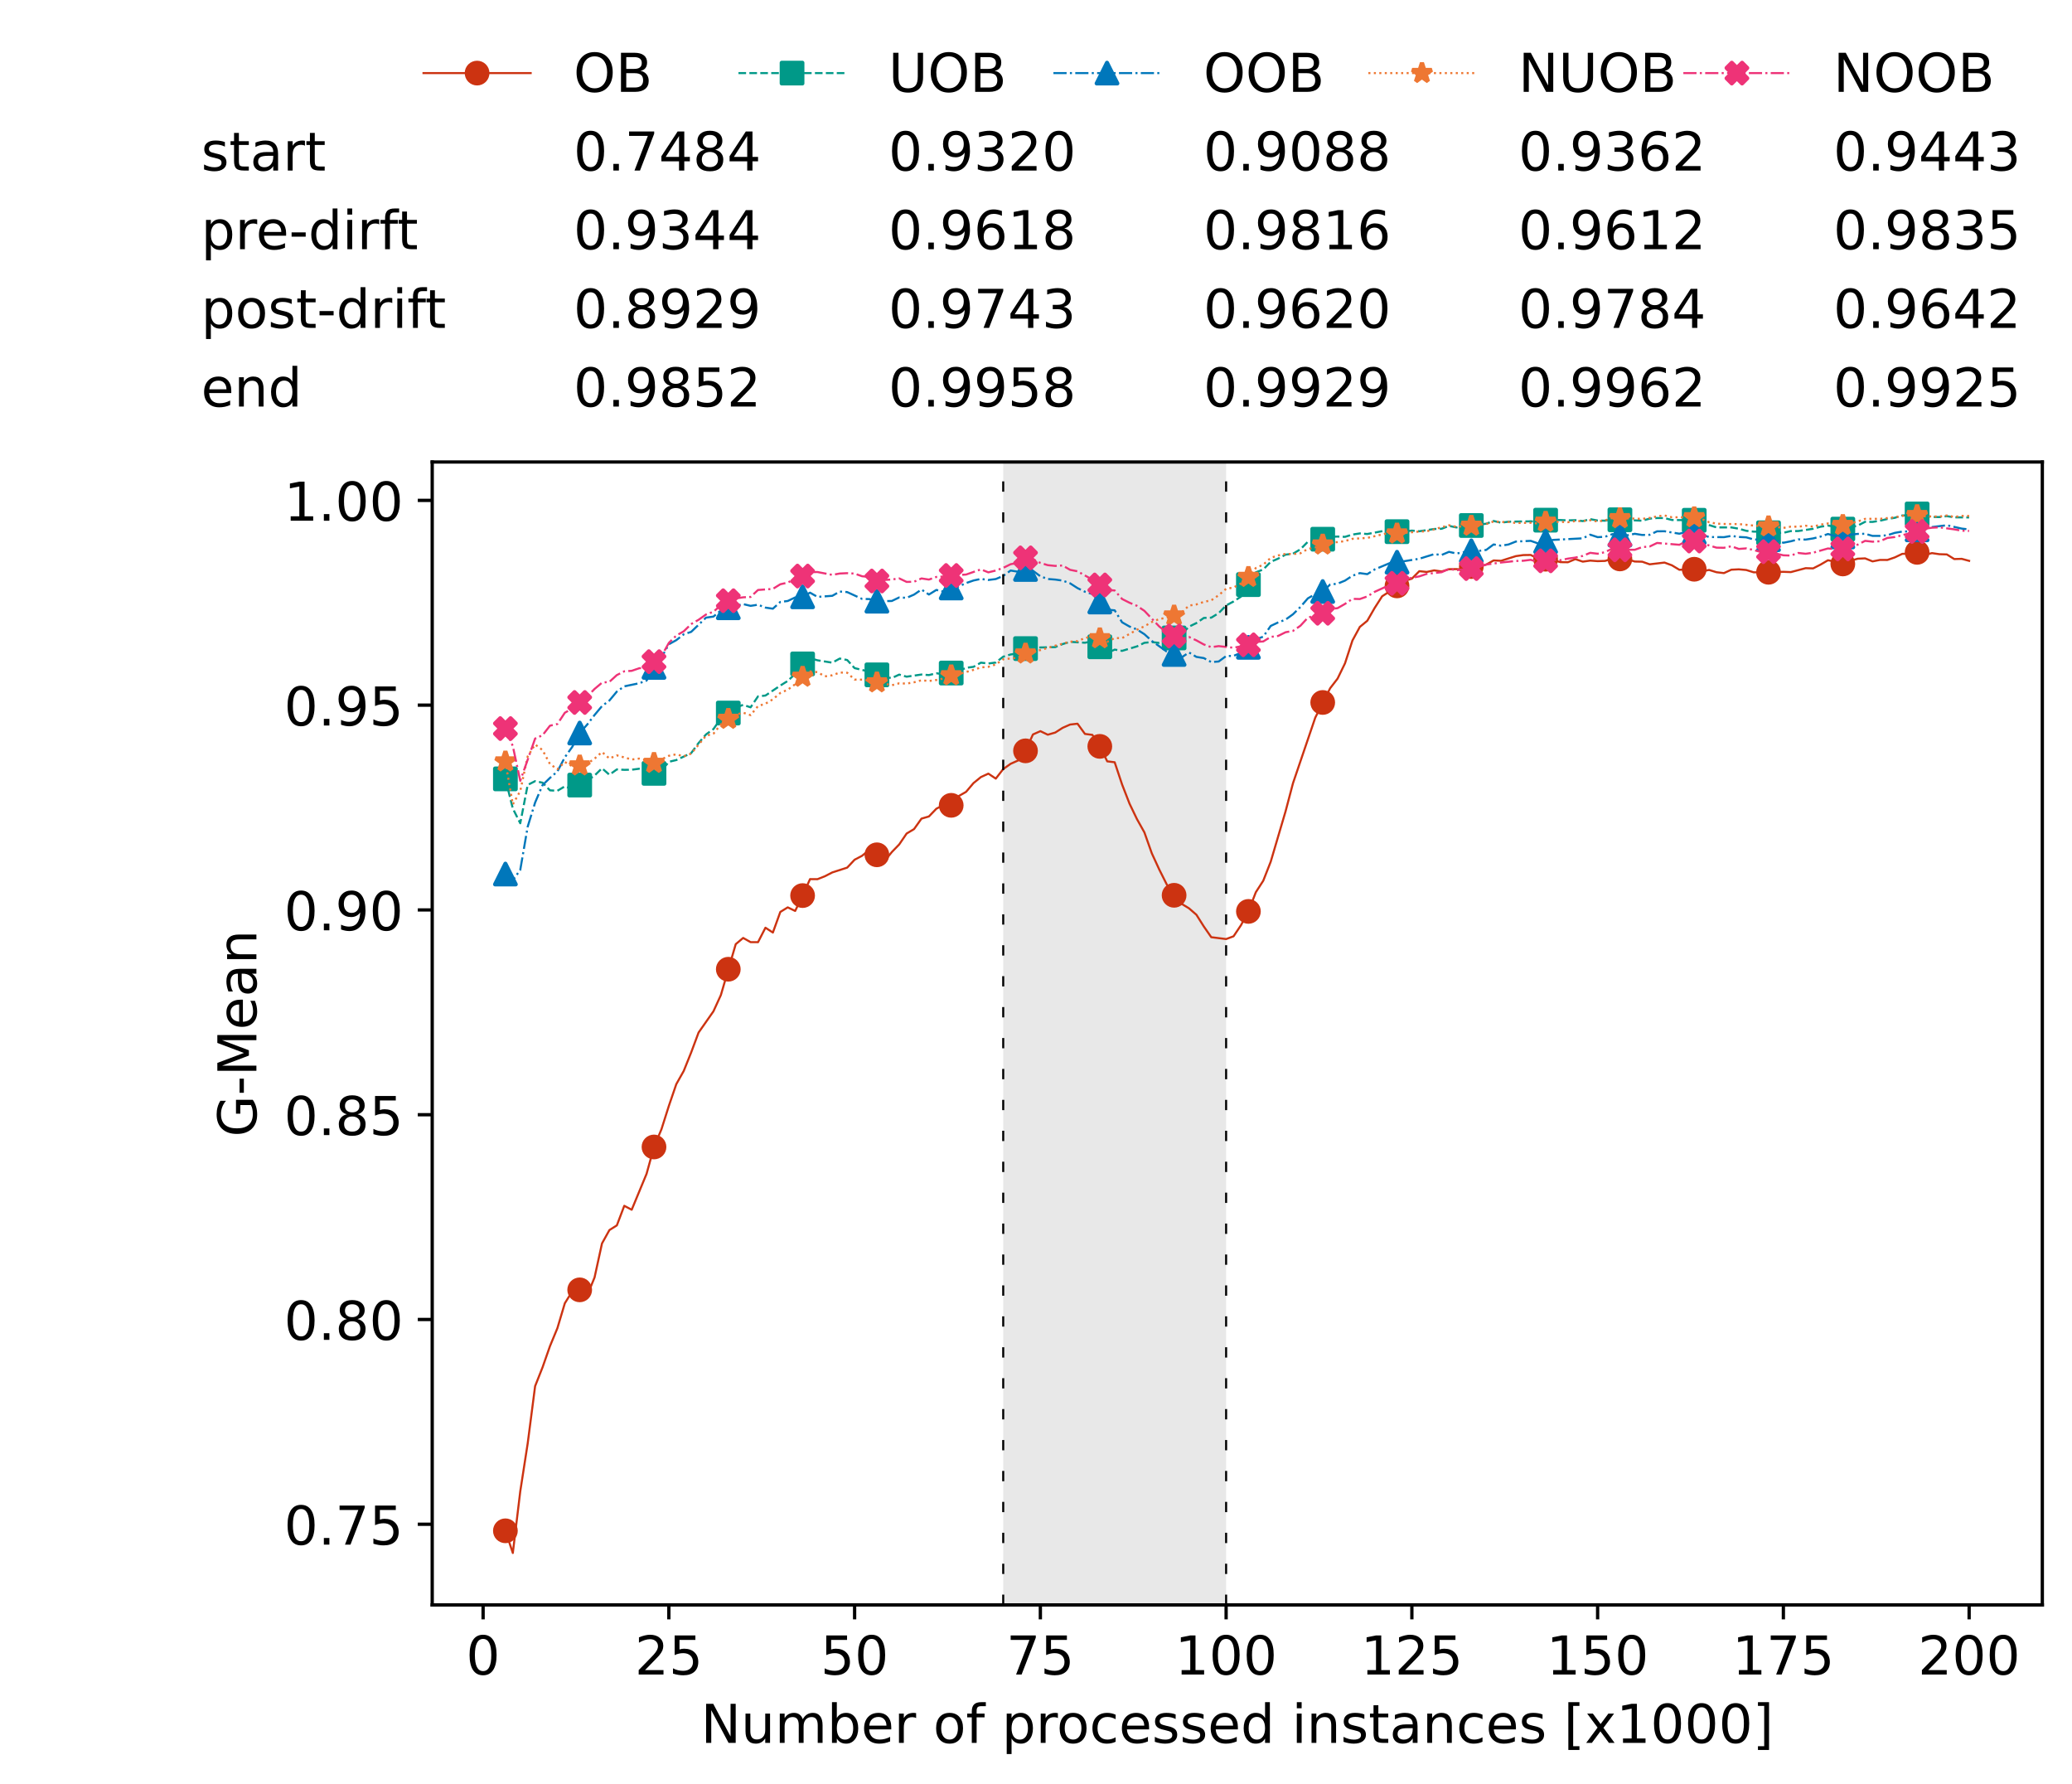 <?xml version="1.0" encoding="utf-8" standalone="no"?>
<!DOCTYPE svg PUBLIC "-//W3C//DTD SVG 1.1//EN"
  "http://www.w3.org/Graphics/SVG/1.1/DTD/svg11.dtd">
<!-- Created with matplotlib (https://matplotlib.org/) -->
<svg height="432.615pt" version="1.1" viewBox="0 0 502.65 432.615" width="502.65pt" xmlns="http://www.w3.org/2000/svg" xmlns:xlink="http://www.w3.org/1999/xlink">
 <defs>
  <style type="text/css">*{stroke-linecap:butt;stroke-linejoin:round;}</style>
 </defs>
 <g id="figure_1">
  <g id="patch_1">
   <path d="M 0 432.615 
L 502.65 432.615 
L 502.65 0 
L 0 0 
z
" style="fill:#ffffff;"/>
  </g>
  <g id="axes_1">
   <g id="patch_2">
    <path d="M 104.85 389.252 
L 495.45 389.252 
L 495.45 112.052 
L 104.85 112.052 
z
" style="fill:#ffffff;"/>
   </g>
   <g id="patch_3">
    <path clip-path="url(#p322783f6c7)" d="M 297.446 389.252 
L 297.446 112.052 
L 243.372 112.052 
L 243.372 389.252 
z
" style="fill:#d3d3d3;opacity:0.5;"/>
   </g>
   <g id="matplotlib.axis_1">
    <g id="xtick_1">
     <g id="line2d_1">
      <defs>
       <path d="M 0 0 
L 0 3.5 
" id="m6347b33c7c" style="stroke:#000000;stroke-width:0.8;"/>
      </defs>
      <g>
       <use style="stroke:#000000;stroke-width:0.8;" x="117.197" xlink:href="#m6347b33c7c" y="389.252"/>
      </g>
     </g>
     <g id="text_1">
      <!-- 0 -->
      <g transform="translate(113.061 406.13)scale(0.13 -0.13)">
       <defs>
        <path d="M 31.781 66.406 
Q 24.172 66.406 20.328 58.906 
Q 16.5 51.422 16.5 36.375 
Q 16.5 21.391 20.328 13.891 
Q 24.172 6.391 31.781 6.391 
Q 39.453 6.391 43.281 13.891 
Q 47.125 21.391 47.125 36.375 
Q 47.125 51.422 43.281 58.906 
Q 39.453 66.406 31.781 66.406 
z
M 31.781 74.219 
Q 44.047 74.219 50.516 64.516 
Q 56.984 54.828 56.984 36.375 
Q 56.984 17.969 50.516 8.266 
Q 44.047 -1.422 31.781 -1.422 
Q 19.531 -1.422 13.062 8.266 
Q 6.594 17.969 6.594 36.375 
Q 6.594 54.828 13.062 64.516 
Q 19.531 74.219 31.781 74.219 
z
" id="DejaVuSans-48"/>
       </defs>
       <use xlink:href="#DejaVuSans-48"/>
      </g>
     </g>
    </g>
    <g id="xtick_2">
     <g id="line2d_2">
      <g>
       <use style="stroke:#000000;stroke-width:0.8;" x="162.259" xlink:href="#m6347b33c7c" y="389.252"/>
      </g>
     </g>
     <g id="text_2">
      <!-- 25 -->
      <g transform="translate(153.988 406.13)scale(0.13 -0.13)">
       <defs>
        <path d="M 19.188 8.297 
L 53.609 8.297 
L 53.609 0 
L 7.328 0 
L 7.328 8.297 
Q 12.938 14.109 22.625 23.891 
Q 32.328 33.688 34.812 36.531 
Q 39.547 41.844 41.422 45.531 
Q 43.312 49.219 43.312 52.781 
Q 43.312 58.594 39.234 62.25 
Q 35.156 65.922 28.609 65.922 
Q 23.969 65.922 18.812 64.312 
Q 13.672 62.703 7.812 59.422 
L 7.812 69.391 
Q 13.766 71.781 18.938 73 
Q 24.125 74.219 28.422 74.219 
Q 39.75 74.219 46.484 68.547 
Q 53.219 62.891 53.219 53.422 
Q 53.219 48.922 51.531 44.891 
Q 49.859 40.875 45.406 35.406 
Q 44.188 33.984 37.641 27.219 
Q 31.109 20.453 19.188 8.297 
z
" id="DejaVuSans-50"/>
        <path d="M 10.797 72.906 
L 49.516 72.906 
L 49.516 64.594 
L 19.828 64.594 
L 19.828 46.734 
Q 21.969 47.469 24.109 47.828 
Q 26.266 48.188 28.422 48.188 
Q 40.625 48.188 47.75 41.5 
Q 54.891 34.812 54.891 23.391 
Q 54.891 11.625 47.562 5.094 
Q 40.234 -1.422 26.906 -1.422 
Q 22.312 -1.422 17.547 -0.641 
Q 12.797 0.141 7.719 1.703 
L 7.719 11.625 
Q 12.109 9.234 16.797 8.062 
Q 21.484 6.891 26.703 6.891 
Q 35.156 6.891 40.078 11.328 
Q 45.016 15.766 45.016 23.391 
Q 45.016 31 40.078 35.438 
Q 35.156 39.891 26.703 39.891 
Q 22.75 39.891 18.812 39.016 
Q 14.891 38.141 10.797 36.281 
z
" id="DejaVuSans-53"/>
       </defs>
       <use xlink:href="#DejaVuSans-50"/>
       <use x="63.623" xlink:href="#DejaVuSans-53"/>
      </g>
     </g>
    </g>
    <g id="xtick_3">
     <g id="line2d_3">
      <g>
       <use style="stroke:#000000;stroke-width:0.8;" x="207.322" xlink:href="#m6347b33c7c" y="389.252"/>
      </g>
     </g>
     <g id="text_3">
      <!-- 50 -->
      <g transform="translate(199.05 406.13)scale(0.13 -0.13)">
       <use xlink:href="#DejaVuSans-53"/>
       <use x="63.623" xlink:href="#DejaVuSans-48"/>
      </g>
     </g>
    </g>
    <g id="xtick_4">
     <g id="line2d_4">
      <g>
       <use style="stroke:#000000;stroke-width:0.8;" x="252.384" xlink:href="#m6347b33c7c" y="389.252"/>
      </g>
     </g>
     <g id="text_4">
      <!-- 75 -->
      <g transform="translate(244.113 406.13)scale(0.13 -0.13)">
       <defs>
        <path d="M 8.203 72.906 
L 55.078 72.906 
L 55.078 68.703 
L 28.609 0 
L 18.312 0 
L 43.219 64.594 
L 8.203 64.594 
z
" id="DejaVuSans-55"/>
       </defs>
       <use xlink:href="#DejaVuSans-55"/>
       <use x="63.623" xlink:href="#DejaVuSans-53"/>
      </g>
     </g>
    </g>
    <g id="xtick_5">
     <g id="line2d_5">
      <g>
       <use style="stroke:#000000;stroke-width:0.8;" x="297.446" xlink:href="#m6347b33c7c" y="389.252"/>
      </g>
     </g>
     <g id="text_5">
      <!-- 100 -->
      <g transform="translate(285.039 406.13)scale(0.13 -0.13)">
       <defs>
        <path d="M 12.406 8.297 
L 28.516 8.297 
L 28.516 63.922 
L 10.984 60.406 
L 10.984 69.391 
L 28.422 72.906 
L 38.281 72.906 
L 38.281 8.297 
L 54.391 8.297 
L 54.391 0 
L 12.406 0 
z
" id="DejaVuSans-49"/>
       </defs>
       <use xlink:href="#DejaVuSans-49"/>
       <use x="63.623" xlink:href="#DejaVuSans-48"/>
       <use x="127.246" xlink:href="#DejaVuSans-48"/>
      </g>
     </g>
    </g>
    <g id="xtick_6">
     <g id="line2d_6">
      <g>
       <use style="stroke:#000000;stroke-width:0.8;" x="342.509" xlink:href="#m6347b33c7c" y="389.252"/>
      </g>
     </g>
     <g id="text_6">
      <!-- 125 -->
      <g transform="translate(330.102 406.13)scale(0.13 -0.13)">
       <use xlink:href="#DejaVuSans-49"/>
       <use x="63.623" xlink:href="#DejaVuSans-50"/>
       <use x="127.246" xlink:href="#DejaVuSans-53"/>
      </g>
     </g>
    </g>
    <g id="xtick_7">
     <g id="line2d_7">
      <g>
       <use style="stroke:#000000;stroke-width:0.8;" x="387.571" xlink:href="#m6347b33c7c" y="389.252"/>
      </g>
     </g>
     <g id="text_7">
      <!-- 150 -->
      <g transform="translate(375.164 406.13)scale(0.13 -0.13)">
       <use xlink:href="#DejaVuSans-49"/>
       <use x="63.623" xlink:href="#DejaVuSans-53"/>
       <use x="127.246" xlink:href="#DejaVuSans-48"/>
      </g>
     </g>
    </g>
    <g id="xtick_8">
     <g id="line2d_8">
      <g>
       <use style="stroke:#000000;stroke-width:0.8;" x="432.633" xlink:href="#m6347b33c7c" y="389.252"/>
      </g>
     </g>
     <g id="text_8">
      <!-- 175 -->
      <g transform="translate(420.226 406.13)scale(0.13 -0.13)">
       <use xlink:href="#DejaVuSans-49"/>
       <use x="63.623" xlink:href="#DejaVuSans-55"/>
       <use x="127.246" xlink:href="#DejaVuSans-53"/>
      </g>
     </g>
    </g>
    <g id="xtick_9">
     <g id="line2d_9">
      <g>
       <use style="stroke:#000000;stroke-width:0.8;" x="477.695" xlink:href="#m6347b33c7c" y="389.252"/>
      </g>
     </g>
     <g id="text_9">
      <!-- 200 -->
      <g transform="translate(465.289 406.13)scale(0.13 -0.13)">
       <use xlink:href="#DejaVuSans-50"/>
       <use x="63.623" xlink:href="#DejaVuSans-48"/>
       <use x="127.246" xlink:href="#DejaVuSans-48"/>
      </g>
     </g>
    </g>
    <g id="text_10">
     <!-- Number of processed instances [x1000] -->
     <g transform="translate(170.025 422.711)scale(0.13 -0.13)">
      <defs>
       <path d="M 9.812 72.906 
L 23.094 72.906 
L 55.422 11.922 
L 55.422 72.906 
L 64.984 72.906 
L 64.984 0 
L 51.703 0 
L 19.391 60.984 
L 19.391 0 
L 9.812 0 
z
" id="DejaVuSans-78"/>
       <path d="M 8.5 21.578 
L 8.5 54.688 
L 17.484 54.688 
L 17.484 21.922 
Q 17.484 14.156 20.5 10.266 
Q 23.531 6.391 29.594 6.391 
Q 36.859 6.391 41.078 11.031 
Q 45.312 15.672 45.312 23.688 
L 45.312 54.688 
L 54.297 54.688 
L 54.297 0 
L 45.312 0 
L 45.312 8.406 
Q 42.047 3.422 37.719 1 
Q 33.406 -1.422 27.688 -1.422 
Q 18.266 -1.422 13.375 4.438 
Q 8.5 10.297 8.5 21.578 
z
M 31.109 56 
z
" id="DejaVuSans-117"/>
       <path d="M 52 44.188 
Q 55.375 50.25 60.062 53.125 
Q 64.75 56 71.094 56 
Q 79.641 56 84.281 50.016 
Q 88.922 44.047 88.922 33.016 
L 88.922 0 
L 79.891 0 
L 79.891 32.719 
Q 79.891 40.578 77.094 44.375 
Q 74.312 48.188 68.609 48.188 
Q 61.625 48.188 57.562 43.547 
Q 53.516 38.922 53.516 30.906 
L 53.516 0 
L 44.484 0 
L 44.484 32.719 
Q 44.484 40.625 41.703 44.406 
Q 38.922 48.188 33.109 48.188 
Q 26.219 48.188 22.156 43.531 
Q 18.109 38.875 18.109 30.906 
L 18.109 0 
L 9.078 0 
L 9.078 54.688 
L 18.109 54.688 
L 18.109 46.188 
Q 21.188 51.219 25.484 53.609 
Q 29.781 56 35.688 56 
Q 41.656 56 45.828 52.969 
Q 50 49.953 52 44.188 
z
" id="DejaVuSans-109"/>
       <path d="M 48.688 27.297 
Q 48.688 37.203 44.609 42.844 
Q 40.531 48.484 33.406 48.484 
Q 26.266 48.484 22.188 42.844 
Q 18.109 37.203 18.109 27.297 
Q 18.109 17.391 22.188 11.75 
Q 26.266 6.109 33.406 6.109 
Q 40.531 6.109 44.609 11.75 
Q 48.688 17.391 48.688 27.297 
z
M 18.109 46.391 
Q 20.953 51.266 25.266 53.625 
Q 29.594 56 35.594 56 
Q 45.562 56 51.781 48.094 
Q 58.016 40.188 58.016 27.297 
Q 58.016 14.406 51.781 6.484 
Q 45.562 -1.422 35.594 -1.422 
Q 29.594 -1.422 25.266 0.953 
Q 20.953 3.328 18.109 8.203 
L 18.109 0 
L 9.078 0 
L 9.078 75.984 
L 18.109 75.984 
z
" id="DejaVuSans-98"/>
       <path d="M 56.203 29.594 
L 56.203 25.203 
L 14.891 25.203 
Q 15.484 15.922 20.484 11.062 
Q 25.484 6.203 34.422 6.203 
Q 39.594 6.203 44.453 7.469 
Q 49.312 8.734 54.109 11.281 
L 54.109 2.781 
Q 49.266 0.734 44.188 -0.344 
Q 39.109 -1.422 33.891 -1.422 
Q 20.797 -1.422 13.156 6.188 
Q 5.516 13.812 5.516 26.812 
Q 5.516 40.234 12.766 48.109 
Q 20.016 56 32.328 56 
Q 43.359 56 49.781 48.891 
Q 56.203 41.797 56.203 29.594 
z
M 47.219 32.234 
Q 47.125 39.594 43.094 43.984 
Q 39.062 48.391 32.422 48.391 
Q 24.906 48.391 20.391 44.141 
Q 15.875 39.891 15.188 32.172 
z
" id="DejaVuSans-101"/>
       <path d="M 41.109 46.297 
Q 39.594 47.172 37.812 47.578 
Q 36.031 48 33.891 48 
Q 26.266 48 22.188 43.047 
Q 18.109 38.094 18.109 28.812 
L 18.109 0 
L 9.078 0 
L 9.078 54.688 
L 18.109 54.688 
L 18.109 46.188 
Q 20.953 51.172 25.484 53.578 
Q 30.031 56 36.531 56 
Q 37.453 56 38.578 55.875 
Q 39.703 55.766 41.062 55.516 
z
" id="DejaVuSans-114"/>
       <path id="DejaVuSans-32"/>
       <path d="M 30.609 48.391 
Q 23.391 48.391 19.188 42.75 
Q 14.984 37.109 14.984 27.297 
Q 14.984 17.484 19.156 11.844 
Q 23.344 6.203 30.609 6.203 
Q 37.797 6.203 41.984 11.859 
Q 46.188 17.531 46.188 27.297 
Q 46.188 37.016 41.984 42.703 
Q 37.797 48.391 30.609 48.391 
z
M 30.609 56 
Q 42.328 56 49.016 48.375 
Q 55.719 40.766 55.719 27.297 
Q 55.719 13.875 49.016 6.219 
Q 42.328 -1.422 30.609 -1.422 
Q 18.844 -1.422 12.172 6.219 
Q 5.516 13.875 5.516 27.297 
Q 5.516 40.766 12.172 48.375 
Q 18.844 56 30.609 56 
z
" id="DejaVuSans-111"/>
       <path d="M 37.109 75.984 
L 37.109 68.5 
L 28.516 68.5 
Q 23.688 68.5 21.797 66.547 
Q 19.922 64.594 19.922 59.516 
L 19.922 54.688 
L 34.719 54.688 
L 34.719 47.703 
L 19.922 47.703 
L 19.922 0 
L 10.891 0 
L 10.891 47.703 
L 2.297 47.703 
L 2.297 54.688 
L 10.891 54.688 
L 10.891 58.5 
Q 10.891 67.625 15.141 71.797 
Q 19.391 75.984 28.609 75.984 
z
" id="DejaVuSans-102"/>
       <path d="M 18.109 8.203 
L 18.109 -20.797 
L 9.078 -20.797 
L 9.078 54.688 
L 18.109 54.688 
L 18.109 46.391 
Q 20.953 51.266 25.266 53.625 
Q 29.594 56 35.594 56 
Q 45.562 56 51.781 48.094 
Q 58.016 40.188 58.016 27.297 
Q 58.016 14.406 51.781 6.484 
Q 45.562 -1.422 35.594 -1.422 
Q 29.594 -1.422 25.266 0.953 
Q 20.953 3.328 18.109 8.203 
z
M 48.688 27.297 
Q 48.688 37.203 44.609 42.844 
Q 40.531 48.484 33.406 48.484 
Q 26.266 48.484 22.188 42.844 
Q 18.109 37.203 18.109 27.297 
Q 18.109 17.391 22.188 11.75 
Q 26.266 6.109 33.406 6.109 
Q 40.531 6.109 44.609 11.75 
Q 48.688 17.391 48.688 27.297 
z
" id="DejaVuSans-112"/>
       <path d="M 48.781 52.594 
L 48.781 44.188 
Q 44.969 46.297 41.141 47.344 
Q 37.312 48.391 33.406 48.391 
Q 24.656 48.391 19.812 42.844 
Q 14.984 37.312 14.984 27.297 
Q 14.984 17.281 19.812 11.734 
Q 24.656 6.203 33.406 6.203 
Q 37.312 6.203 41.141 7.25 
Q 44.969 8.297 48.781 10.406 
L 48.781 2.094 
Q 45.016 0.344 40.984 -0.531 
Q 36.969 -1.422 32.422 -1.422 
Q 20.062 -1.422 12.781 6.344 
Q 5.516 14.109 5.516 27.297 
Q 5.516 40.672 12.859 48.328 
Q 20.219 56 33.016 56 
Q 37.156 56 41.109 55.141 
Q 45.062 54.297 48.781 52.594 
z
" id="DejaVuSans-99"/>
       <path d="M 44.281 53.078 
L 44.281 44.578 
Q 40.484 46.531 36.375 47.5 
Q 32.281 48.484 27.875 48.484 
Q 21.188 48.484 17.844 46.438 
Q 14.5 44.391 14.5 40.281 
Q 14.5 37.156 16.891 35.375 
Q 19.281 33.594 26.516 31.984 
L 29.594 31.297 
Q 39.156 29.25 43.188 25.516 
Q 47.219 21.781 47.219 15.094 
Q 47.219 7.469 41.188 3.016 
Q 35.156 -1.422 24.609 -1.422 
Q 20.219 -1.422 15.453 -0.562 
Q 10.688 0.297 5.422 2 
L 5.422 11.281 
Q 10.406 8.688 15.234 7.391 
Q 20.062 6.109 24.812 6.109 
Q 31.156 6.109 34.562 8.281 
Q 37.984 10.453 37.984 14.406 
Q 37.984 18.062 35.516 20.016 
Q 33.062 21.969 24.703 23.781 
L 21.578 24.516 
Q 13.234 26.266 9.516 29.906 
Q 5.812 33.547 5.812 39.891 
Q 5.812 47.609 11.281 51.797 
Q 16.75 56 26.812 56 
Q 31.781 56 36.172 55.266 
Q 40.578 54.547 44.281 53.078 
z
" id="DejaVuSans-115"/>
       <path d="M 45.406 46.391 
L 45.406 75.984 
L 54.391 75.984 
L 54.391 0 
L 45.406 0 
L 45.406 8.203 
Q 42.578 3.328 38.25 0.953 
Q 33.938 -1.422 27.875 -1.422 
Q 17.969 -1.422 11.734 6.484 
Q 5.516 14.406 5.516 27.297 
Q 5.516 40.188 11.734 48.094 
Q 17.969 56 27.875 56 
Q 33.938 56 38.25 53.625 
Q 42.578 51.266 45.406 46.391 
z
M 14.797 27.297 
Q 14.797 17.391 18.875 11.75 
Q 22.953 6.109 30.078 6.109 
Q 37.203 6.109 41.297 11.75 
Q 45.406 17.391 45.406 27.297 
Q 45.406 37.203 41.297 42.844 
Q 37.203 48.484 30.078 48.484 
Q 22.953 48.484 18.875 42.844 
Q 14.797 37.203 14.797 27.297 
z
" id="DejaVuSans-100"/>
       <path d="M 9.422 54.688 
L 18.406 54.688 
L 18.406 0 
L 9.422 0 
z
M 9.422 75.984 
L 18.406 75.984 
L 18.406 64.594 
L 9.422 64.594 
z
" id="DejaVuSans-105"/>
       <path d="M 54.891 33.016 
L 54.891 0 
L 45.906 0 
L 45.906 32.719 
Q 45.906 40.484 42.875 44.328 
Q 39.844 48.188 33.797 48.188 
Q 26.516 48.188 22.312 43.547 
Q 18.109 38.922 18.109 30.906 
L 18.109 0 
L 9.078 0 
L 9.078 54.688 
L 18.109 54.688 
L 18.109 46.188 
Q 21.344 51.125 25.703 53.562 
Q 30.078 56 35.797 56 
Q 45.219 56 50.047 50.172 
Q 54.891 44.344 54.891 33.016 
z
" id="DejaVuSans-110"/>
       <path d="M 18.312 70.219 
L 18.312 54.688 
L 36.812 54.688 
L 36.812 47.703 
L 18.312 47.703 
L 18.312 18.016 
Q 18.312 11.328 20.141 9.422 
Q 21.969 7.516 27.594 7.516 
L 36.812 7.516 
L 36.812 0 
L 27.594 0 
Q 17.188 0 13.234 3.875 
Q 9.281 7.766 9.281 18.016 
L 9.281 47.703 
L 2.688 47.703 
L 2.688 54.688 
L 9.281 54.688 
L 9.281 70.219 
z
" id="DejaVuSans-116"/>
       <path d="M 34.281 27.484 
Q 23.391 27.484 19.188 25 
Q 14.984 22.516 14.984 16.5 
Q 14.984 11.719 18.141 8.906 
Q 21.297 6.109 26.703 6.109 
Q 34.188 6.109 38.703 11.406 
Q 43.219 16.703 43.219 25.484 
L 43.219 27.484 
z
M 52.203 31.203 
L 52.203 0 
L 43.219 0 
L 43.219 8.297 
Q 40.141 3.328 35.547 0.953 
Q 30.953 -1.422 24.312 -1.422 
Q 15.922 -1.422 10.953 3.297 
Q 6 8.016 6 15.922 
Q 6 25.141 12.172 29.828 
Q 18.359 34.516 30.609 34.516 
L 43.219 34.516 
L 43.219 35.406 
Q 43.219 41.609 39.141 45 
Q 35.062 48.391 27.688 48.391 
Q 23 48.391 18.547 47.266 
Q 14.109 46.141 10.016 43.891 
L 10.016 52.203 
Q 14.938 54.109 19.578 55.047 
Q 24.219 56 28.609 56 
Q 40.484 56 46.344 49.844 
Q 52.203 43.703 52.203 31.203 
z
" id="DejaVuSans-97"/>
       <path d="M 8.594 75.984 
L 29.297 75.984 
L 29.297 69 
L 17.578 69 
L 17.578 -6.203 
L 29.297 -6.203 
L 29.297 -13.188 
L 8.594 -13.188 
z
" id="DejaVuSans-91"/>
       <path d="M 54.891 54.688 
L 35.109 28.078 
L 55.906 0 
L 45.312 0 
L 29.391 21.484 
L 13.484 0 
L 2.875 0 
L 24.125 28.609 
L 4.688 54.688 
L 15.281 54.688 
L 29.781 35.203 
L 44.281 54.688 
z
" id="DejaVuSans-120"/>
       <path d="M 30.422 75.984 
L 30.422 -13.188 
L 9.719 -13.188 
L 9.719 -6.203 
L 21.391 -6.203 
L 21.391 69 
L 9.719 69 
L 9.719 75.984 
z
" id="DejaVuSans-93"/>
      </defs>
      <use xlink:href="#DejaVuSans-78"/>
      <use x="74.805" xlink:href="#DejaVuSans-117"/>
      <use x="138.184" xlink:href="#DejaVuSans-109"/>
      <use x="235.596" xlink:href="#DejaVuSans-98"/>
      <use x="299.072" xlink:href="#DejaVuSans-101"/>
      <use x="360.596" xlink:href="#DejaVuSans-114"/>
      <use x="401.709" xlink:href="#DejaVuSans-32"/>
      <use x="433.496" xlink:href="#DejaVuSans-111"/>
      <use x="494.678" xlink:href="#DejaVuSans-102"/>
      <use x="529.883" xlink:href="#DejaVuSans-32"/>
      <use x="561.67" xlink:href="#DejaVuSans-112"/>
      <use x="625.146" xlink:href="#DejaVuSans-114"/>
      <use x="664.01" xlink:href="#DejaVuSans-111"/>
      <use x="725.191" xlink:href="#DejaVuSans-99"/>
      <use x="780.172" xlink:href="#DejaVuSans-101"/>
      <use x="841.695" xlink:href="#DejaVuSans-115"/>
      <use x="893.795" xlink:href="#DejaVuSans-115"/>
      <use x="945.895" xlink:href="#DejaVuSans-101"/>
      <use x="1007.418" xlink:href="#DejaVuSans-100"/>
      <use x="1070.895" xlink:href="#DejaVuSans-32"/>
      <use x="1102.682" xlink:href="#DejaVuSans-105"/>
      <use x="1130.465" xlink:href="#DejaVuSans-110"/>
      <use x="1193.844" xlink:href="#DejaVuSans-115"/>
      <use x="1245.943" xlink:href="#DejaVuSans-116"/>
      <use x="1285.152" xlink:href="#DejaVuSans-97"/>
      <use x="1346.432" xlink:href="#DejaVuSans-110"/>
      <use x="1409.811" xlink:href="#DejaVuSans-99"/>
      <use x="1464.791" xlink:href="#DejaVuSans-101"/>
      <use x="1526.314" xlink:href="#DejaVuSans-115"/>
      <use x="1578.414" xlink:href="#DejaVuSans-32"/>
      <use x="1610.201" xlink:href="#DejaVuSans-91"/>
      <use x="1649.215" xlink:href="#DejaVuSans-120"/>
      <use x="1708.395" xlink:href="#DejaVuSans-49"/>
      <use x="1772.018" xlink:href="#DejaVuSans-48"/>
      <use x="1835.641" xlink:href="#DejaVuSans-48"/>
      <use x="1899.264" xlink:href="#DejaVuSans-48"/>
      <use x="1962.887" xlink:href="#DejaVuSans-93"/>
     </g>
    </g>
   </g>
   <g id="matplotlib.axis_2">
    <g id="ytick_1">
     <g id="line2d_10">
      <defs>
       <path d="M 0 0 
L -3.5 0 
" id="m3ed9b1fa13" style="stroke:#000000;stroke-width:0.8;"/>
      </defs>
      <g>
       <use style="stroke:#000000;stroke-width:0.8;" x="104.85" xlink:href="#m3ed9b1fa13" y="369.686"/>
      </g>
     </g>
     <g id="text_11">
      <!-- 0.75 -->
      <g transform="translate(68.905 374.625)scale(0.13 -0.13)">
       <defs>
        <path d="M 10.688 12.406 
L 21 12.406 
L 21 0 
L 10.688 0 
z
" id="DejaVuSans-46"/>
       </defs>
       <use xlink:href="#DejaVuSans-48"/>
       <use x="63.623" xlink:href="#DejaVuSans-46"/>
       <use x="95.41" xlink:href="#DejaVuSans-55"/>
       <use x="159.033" xlink:href="#DejaVuSans-53"/>
      </g>
     </g>
    </g>
    <g id="ytick_2">
     <g id="line2d_11">
      <g>
       <use style="stroke:#000000;stroke-width:0.8;" x="104.85" xlink:href="#m3ed9b1fa13" y="320.021"/>
      </g>
     </g>
     <g id="text_12">
      <!-- 0.80 -->
      <g transform="translate(68.905 324.96)scale(0.13 -0.13)">
       <defs>
        <path d="M 31.781 34.625 
Q 24.75 34.625 20.719 30.859 
Q 16.703 27.094 16.703 20.516 
Q 16.703 13.922 20.719 10.156 
Q 24.75 6.391 31.781 6.391 
Q 38.812 6.391 42.859 10.172 
Q 46.922 13.969 46.922 20.516 
Q 46.922 27.094 42.891 30.859 
Q 38.875 34.625 31.781 34.625 
z
M 21.922 38.812 
Q 15.578 40.375 12.031 44.719 
Q 8.5 49.078 8.5 55.328 
Q 8.5 64.062 14.719 69.141 
Q 20.953 74.219 31.781 74.219 
Q 42.672 74.219 48.875 69.141 
Q 55.078 64.062 55.078 55.328 
Q 55.078 49.078 51.531 44.719 
Q 48 40.375 41.703 38.812 
Q 48.828 37.156 52.797 32.312 
Q 56.781 27.484 56.781 20.516 
Q 56.781 9.906 50.312 4.234 
Q 43.844 -1.422 31.781 -1.422 
Q 19.734 -1.422 13.25 4.234 
Q 6.781 9.906 6.781 20.516 
Q 6.781 27.484 10.781 32.312 
Q 14.797 37.156 21.922 38.812 
z
M 18.312 54.391 
Q 18.312 48.734 21.844 45.562 
Q 25.391 42.391 31.781 42.391 
Q 38.141 42.391 41.719 45.562 
Q 45.312 48.734 45.312 54.391 
Q 45.312 60.062 41.719 63.234 
Q 38.141 66.406 31.781 66.406 
Q 25.391 66.406 21.844 63.234 
Q 18.312 60.062 18.312 54.391 
z
" id="DejaVuSans-56"/>
       </defs>
       <use xlink:href="#DejaVuSans-48"/>
       <use x="63.623" xlink:href="#DejaVuSans-46"/>
       <use x="95.41" xlink:href="#DejaVuSans-56"/>
       <use x="159.033" xlink:href="#DejaVuSans-48"/>
      </g>
     </g>
    </g>
    <g id="ytick_3">
     <g id="line2d_12">
      <g>
       <use style="stroke:#000000;stroke-width:0.8;" x="104.85" xlink:href="#m3ed9b1fa13" y="270.355"/>
      </g>
     </g>
     <g id="text_13">
      <!-- 0.85 -->
      <g transform="translate(68.905 275.294)scale(0.13 -0.13)">
       <use xlink:href="#DejaVuSans-48"/>
       <use x="63.623" xlink:href="#DejaVuSans-46"/>
       <use x="95.41" xlink:href="#DejaVuSans-56"/>
       <use x="159.033" xlink:href="#DejaVuSans-53"/>
      </g>
     </g>
    </g>
    <g id="ytick_4">
     <g id="line2d_13">
      <g>
       <use style="stroke:#000000;stroke-width:0.8;" x="104.85" xlink:href="#m3ed9b1fa13" y="220.69"/>
      </g>
     </g>
     <g id="text_14">
      <!-- 0.90 -->
      <g transform="translate(68.905 225.629)scale(0.13 -0.13)">
       <defs>
        <path d="M 10.984 1.516 
L 10.984 10.5 
Q 14.703 8.734 18.5 7.812 
Q 22.312 6.891 25.984 6.891 
Q 35.75 6.891 40.891 13.453 
Q 46.047 20.016 46.781 33.406 
Q 43.953 29.203 39.594 26.953 
Q 35.25 24.703 29.984 24.703 
Q 19.047 24.703 12.672 31.312 
Q 6.297 37.938 6.297 49.422 
Q 6.297 60.641 12.938 67.422 
Q 19.578 74.219 30.609 74.219 
Q 43.266 74.219 49.922 64.516 
Q 56.594 54.828 56.594 36.375 
Q 56.594 19.141 48.406 8.859 
Q 40.234 -1.422 26.422 -1.422 
Q 22.703 -1.422 18.891 -0.688 
Q 15.094 0.047 10.984 1.516 
z
M 30.609 32.422 
Q 37.25 32.422 41.125 36.953 
Q 45.016 41.5 45.016 49.422 
Q 45.016 57.281 41.125 61.844 
Q 37.25 66.406 30.609 66.406 
Q 23.969 66.406 20.094 61.844 
Q 16.219 57.281 16.219 49.422 
Q 16.219 41.5 20.094 36.953 
Q 23.969 32.422 30.609 32.422 
z
" id="DejaVuSans-57"/>
       </defs>
       <use xlink:href="#DejaVuSans-48"/>
       <use x="63.623" xlink:href="#DejaVuSans-46"/>
       <use x="95.41" xlink:href="#DejaVuSans-57"/>
       <use x="159.033" xlink:href="#DejaVuSans-48"/>
      </g>
     </g>
    </g>
    <g id="ytick_5">
     <g id="line2d_14">
      <g>
       <use style="stroke:#000000;stroke-width:0.8;" x="104.85" xlink:href="#m3ed9b1fa13" y="171.024"/>
      </g>
     </g>
     <g id="text_15">
      <!-- 0.95 -->
      <g transform="translate(68.905 175.963)scale(0.13 -0.13)">
       <use xlink:href="#DejaVuSans-48"/>
       <use x="63.623" xlink:href="#DejaVuSans-46"/>
       <use x="95.41" xlink:href="#DejaVuSans-57"/>
       <use x="159.033" xlink:href="#DejaVuSans-53"/>
      </g>
     </g>
    </g>
    <g id="ytick_6">
     <g id="line2d_15">
      <g>
       <use style="stroke:#000000;stroke-width:0.8;" x="104.85" xlink:href="#m3ed9b1fa13" y="121.359"/>
      </g>
     </g>
     <g id="text_16">
      <!-- 1.00 -->
      <g transform="translate(68.905 126.298)scale(0.13 -0.13)">
       <use xlink:href="#DejaVuSans-49"/>
       <use x="63.623" xlink:href="#DejaVuSans-46"/>
       <use x="95.41" xlink:href="#DejaVuSans-48"/>
       <use x="159.033" xlink:href="#DejaVuSans-48"/>
      </g>
     </g>
    </g>
    <g id="text_17">
     <!-- G-Mean -->
     <g transform="translate(62.201 275.744)rotate(-90)scale(0.13 -0.13)">
      <defs>
       <path d="M 59.516 10.406 
L 59.516 29.984 
L 43.406 29.984 
L 43.406 38.094 
L 69.281 38.094 
L 69.281 6.781 
Q 63.578 2.734 56.688 0.656 
Q 49.812 -1.422 42 -1.422 
Q 24.906 -1.422 15.25 8.562 
Q 5.609 18.562 5.609 36.375 
Q 5.609 54.25 15.25 64.234 
Q 24.906 74.219 42 74.219 
Q 49.125 74.219 55.547 72.453 
Q 61.969 70.703 67.391 67.281 
L 67.391 56.781 
Q 61.922 61.422 55.766 63.766 
Q 49.609 66.109 42.828 66.109 
Q 29.438 66.109 22.719 58.641 
Q 16.016 51.172 16.016 36.375 
Q 16.016 21.625 22.719 14.156 
Q 29.438 6.688 42.828 6.688 
Q 48.047 6.688 52.141 7.594 
Q 56.25 8.5 59.516 10.406 
z
" id="DejaVuSans-71"/>
       <path d="M 4.891 31.391 
L 31.203 31.391 
L 31.203 23.391 
L 4.891 23.391 
z
" id="DejaVuSans-45"/>
       <path d="M 9.812 72.906 
L 24.516 72.906 
L 43.109 23.297 
L 61.812 72.906 
L 76.516 72.906 
L 76.516 0 
L 66.891 0 
L 66.891 64.016 
L 48.094 14.016 
L 38.188 14.016 
L 19.391 64.016 
L 19.391 0 
L 9.812 0 
z
" id="DejaVuSans-77"/>
      </defs>
      <use xlink:href="#DejaVuSans-71"/>
      <use x="77.49" xlink:href="#DejaVuSans-45"/>
      <use x="113.574" xlink:href="#DejaVuSans-77"/>
      <use x="199.854" xlink:href="#DejaVuSans-101"/>
      <use x="261.377" xlink:href="#DejaVuSans-97"/>
      <use x="322.656" xlink:href="#DejaVuSans-110"/>
     </g>
    </g>
   </g>
   <g id="line2d_16"/>
   <g id="line2d_17"/>
   <g id="line2d_18"/>
   <g id="line2d_19"/>
   <g id="line2d_20"/>
   <g id="line2d_21">
    <path clip-path="url(#p322783f6c7)" d="M 122.605 371.272 
L 124.407 376.652 
L 126.21 361.708 
L 128.012 350.087 
L 129.815 336.181 
L 131.617 331.626 
L 133.419 326.484 
L 135.222 322.119 
L 137.024 316.081 
L 138.827 313.19 
L 140.629 312.834 
L 142.432 314.245 
L 144.234 309.826 
L 146.037 301.582 
L 147.839 298.333 
L 149.642 297.2 
L 151.444 292.45 
L 153.247 293.4 
L 156.852 284.693 
L 158.654 278.18 
L 160.457 273.903 
L 162.259 268.219 
L 164.062 262.947 
L 165.864 259.751 
L 167.667 255.267 
L 169.469 250.427 
L 173.074 245.279 
L 174.877 241.338 
L 178.482 228.994 
L 180.284 227.483 
L 182.087 228.501 
L 183.889 228.51 
L 185.692 225.003 
L 187.494 226.174 
L 189.297 221.177 
L 191.099 220.069 
L 192.902 220.933 
L 194.704 217.21 
L 196.507 213.218 
L 198.309 213.231 
L 200.112 212.52 
L 201.914 211.591 
L 205.519 210.429 
L 207.322 208.512 
L 209.124 207.562 
L 210.927 206.097 
L 212.729 207.32 
L 214.532 208.888 
L 216.334 206.67 
L 218.137 204.808 
L 219.939 202.163 
L 221.742 201.083 
L 223.544 198.545 
L 225.347 198.019 
L 227.149 196.146 
L 228.952 195.179 
L 230.754 195.32 
L 232.557 193.077 
L 234.359 192.053 
L 236.162 189.925 
L 237.964 188.465 
L 239.767 187.633 
L 241.569 188.839 
L 243.372 186.525 
L 245.174 185.248 
L 246.976 184.446 
L 248.779 182.105 
L 250.581 178.133 
L 252.384 177.332 
L 254.186 178.192 
L 255.989 177.67 
L 257.791 176.522 
L 259.594 175.729 
L 261.396 175.523 
L 263.199 177.999 
L 265.001 178.233 
L 266.804 181.02 
L 268.606 184.651 
L 270.409 184.873 
L 272.211 190.27 
L 274.014 194.912 
L 275.816 198.662 
L 277.619 201.88 
L 279.421 206.961 
L 281.224 210.884 
L 283.026 214.47 
L 284.829 217.139 
L 286.631 219.196 
L 288.434 220.294 
L 290.236 221.853 
L 292.039 224.705 
L 293.841 227.302 
L 297.446 227.753 
L 299.249 227.083 
L 301.051 224.396 
L 302.854 221.048 
L 304.656 216.391 
L 306.459 213.597 
L 308.261 209.004 
L 311.866 196.781 
L 313.669 189.952 
L 319.076 174.041 
L 322.681 166.925 
L 324.484 164.585 
L 326.286 160.882 
L 328.089 155.35 
L 329.891 152.037 
L 331.694 150.556 
L 333.496 147.426 
L 335.299 144.615 
L 337.101 143.444 
L 340.706 140.893 
L 342.509 140.345 
L 344.311 138.53 
L 346.114 138.716 
L 347.916 138.333 
L 349.719 138.602 
L 351.521 138.052 
L 353.324 138.027 
L 355.126 138.148 
L 356.928 137.412 
L 358.731 137.442 
L 360.533 136.931 
L 362.336 135.928 
L 364.138 136.013 
L 367.743 134.878 
L 369.546 134.623 
L 371.348 134.595 
L 373.151 135.562 
L 374.953 135.628 
L 376.756 135.849 
L 378.558 136.338 
L 380.361 136.361 
L 382.163 135.607 
L 383.966 136.219 
L 385.768 135.965 
L 387.571 136.095 
L 389.373 136.043 
L 391.176 135.499 
L 394.781 135.638 
L 396.583 136.189 
L 398.386 136.231 
L 400.188 136.865 
L 403.793 136.442 
L 405.596 137.109 
L 407.398 138.191 
L 411.003 138.064 
L 412.806 138.593 
L 414.608 138.231 
L 416.411 138.785 
L 418.213 138.995 
L 420.016 138.169 
L 421.818 138.082 
L 423.621 138.242 
L 425.423 138.802 
L 429.028 138.797 
L 432.633 138.684 
L 434.436 138.755 
L 438.041 137.8 
L 439.843 137.858 
L 441.646 136.936 
L 443.448 135.884 
L 445.251 136.224 
L 447.053 136.779 
L 448.856 136.026 
L 450.658 135.505 
L 452.461 135.424 
L 454.263 136.155 
L 456.066 135.802 
L 457.868 135.809 
L 459.671 135.186 
L 461.473 134.329 
L 463.276 134.271 
L 465.078 133.963 
L 466.881 134.597 
L 468.683 134.147 
L 470.485 134.415 
L 472.288 134.47 
L 474.09 135.591 
L 475.893 135.539 
L 477.695 136.026 
L 477.695 136.026 
" style="fill:none;stroke:#cc3311;stroke-linecap:square;stroke-width:0.5;"/>
    <defs>
     <path d="M 0 2.5 
C 0.663 2.5 1.299 2.237 1.768 1.768 
C 2.237 1.299 2.5 0.663 2.5 0 
C 2.5 -0.663 2.237 -1.299 1.768 -1.768 
C 1.299 -2.237 0.663 -2.5 0 -2.5 
C -0.663 -2.5 -1.299 -2.237 -1.768 -1.768 
C -2.237 -1.299 -2.5 -0.663 -2.5 0 
C -2.5 0.663 -2.237 1.299 -1.768 1.768 
C -1.299 2.237 -0.663 2.5 0 2.5 
z
" id="m3bfa65f1bf" style="stroke:#cc3311;"/>
    </defs>
    <g clip-path="url(#p322783f6c7)">
     <use style="fill:#cc3311;stroke:#cc3311;" x="122.605" xlink:href="#m3bfa65f1bf" y="371.272"/>
     <use style="fill:#cc3311;stroke:#cc3311;" x="140.629" xlink:href="#m3bfa65f1bf" y="312.834"/>
     <use style="fill:#cc3311;stroke:#cc3311;" x="158.654" xlink:href="#m3bfa65f1bf" y="278.18"/>
     <use style="fill:#cc3311;stroke:#cc3311;" x="176.679" xlink:href="#m3bfa65f1bf" y="235.072"/>
     <use style="fill:#cc3311;stroke:#cc3311;" x="194.704" xlink:href="#m3bfa65f1bf" y="217.21"/>
     <use style="fill:#cc3311;stroke:#cc3311;" x="212.729" xlink:href="#m3bfa65f1bf" y="207.32"/>
     <use style="fill:#cc3311;stroke:#cc3311;" x="230.754" xlink:href="#m3bfa65f1bf" y="195.32"/>
     <use style="fill:#cc3311;stroke:#cc3311;" x="248.779" xlink:href="#m3bfa65f1bf" y="182.105"/>
     <use style="fill:#cc3311;stroke:#cc3311;" x="266.804" xlink:href="#m3bfa65f1bf" y="181.02"/>
     <use style="fill:#cc3311;stroke:#cc3311;" x="284.829" xlink:href="#m3bfa65f1bf" y="217.139"/>
     <use style="fill:#cc3311;stroke:#cc3311;" x="302.854" xlink:href="#m3bfa65f1bf" y="221.048"/>
     <use style="fill:#cc3311;stroke:#cc3311;" x="320.879" xlink:href="#m3bfa65f1bf" y="170.372"/>
     <use style="fill:#cc3311;stroke:#cc3311;" x="338.904" xlink:href="#m3bfa65f1bf" y="142.101"/>
     <use style="fill:#cc3311;stroke:#cc3311;" x="356.928" xlink:href="#m3bfa65f1bf" y="137.412"/>
     <use style="fill:#cc3311;stroke:#cc3311;" x="374.953" xlink:href="#m3bfa65f1bf" y="135.628"/>
     <use style="fill:#cc3311;stroke:#cc3311;" x="392.978" xlink:href="#m3bfa65f1bf" y="135.56"/>
     <use style="fill:#cc3311;stroke:#cc3311;" x="411.003" xlink:href="#m3bfa65f1bf" y="138.064"/>
     <use style="fill:#cc3311;stroke:#cc3311;" x="429.028" xlink:href="#m3bfa65f1bf" y="138.797"/>
     <use style="fill:#cc3311;stroke:#cc3311;" x="447.053" xlink:href="#m3bfa65f1bf" y="136.779"/>
     <use style="fill:#cc3311;stroke:#cc3311;" x="465.078" xlink:href="#m3bfa65f1bf" y="133.963"/>
    </g>
   </g>
   <g id="line2d_22"/>
   <g id="line2d_23"/>
   <g id="line2d_24"/>
   <g id="line2d_25"/>
   <g id="line2d_26">
    <path clip-path="url(#p322783f6c7)" d="M 122.605 188.905 
L 124.407 196.094 
L 126.21 199.666 
L 128.012 190.373 
L 129.815 189.455 
L 131.617 189.829 
L 133.419 191.684 
L 135.222 191.792 
L 137.024 190.721 
L 138.827 191.388 
L 142.432 189.345 
L 144.234 188.094 
L 146.037 186.329 
L 147.839 187.905 
L 149.642 186.61 
L 151.444 186.71 
L 153.247 186.682 
L 155.049 186.446 
L 156.852 186.54 
L 158.654 187.559 
L 160.457 186.928 
L 162.259 184.765 
L 164.062 184.34 
L 167.667 182.656 
L 169.469 180.213 
L 171.272 178.128 
L 173.074 176.826 
L 174.877 174.253 
L 178.482 171.631 
L 180.284 170.947 
L 182.087 171.549 
L 183.889 168.897 
L 185.692 168.692 
L 189.297 166.271 
L 191.099 165.151 
L 192.902 163.436 
L 194.704 161.026 
L 196.507 159.621 
L 198.309 160.143 
L 201.914 160.722 
L 203.717 159.721 
L 205.519 160.078 
L 207.322 162.04 
L 210.927 162.912 
L 212.729 163.68 
L 214.532 164.18 
L 216.334 164.457 
L 218.137 163.616 
L 219.939 164.119 
L 223.544 163.596 
L 225.347 163.728 
L 227.149 163.285 
L 228.952 163.555 
L 230.754 163.237 
L 232.557 162.732 
L 234.359 161.966 
L 236.162 161.73 
L 237.964 160.718 
L 239.767 160.924 
L 241.569 160.687 
L 243.372 159.27 
L 245.174 158.734 
L 246.976 158.458 
L 248.779 157.31 
L 250.581 157.075 
L 255.989 156.946 
L 257.791 156.21 
L 259.594 155.668 
L 263.199 155.887 
L 265.001 155.541 
L 266.804 156.866 
L 268.606 158.404 
L 270.409 157.548 
L 272.211 157.856 
L 275.816 156.772 
L 277.619 155.905 
L 279.421 155.722 
L 281.224 155.934 
L 283.026 155.576 
L 286.631 153.83 
L 288.434 151.986 
L 290.236 151.117 
L 292.039 149.871 
L 293.841 149.804 
L 295.644 148.701 
L 297.446 146.843 
L 299.249 145.878 
L 301.051 144.697 
L 304.656 138.805 
L 306.459 138.112 
L 308.261 136.264 
L 310.064 135.487 
L 311.866 134.521 
L 313.669 134.298 
L 315.471 133.216 
L 317.274 131.392 
L 320.879 130.777 
L 322.681 130.197 
L 324.484 130.135 
L 326.286 130.201 
L 328.089 129.653 
L 329.891 129.372 
L 331.694 129.516 
L 335.299 128.829 
L 337.101 128.507 
L 338.904 128.95 
L 340.706 128.921 
L 342.509 128.688 
L 344.311 128.847 
L 347.916 128.298 
L 349.719 128.246 
L 351.521 127.548 
L 353.324 127.928 
L 355.126 127.564 
L 358.731 127.233 
L 360.533 127.019 
L 362.336 126.355 
L 364.138 126.773 
L 365.941 126.529 
L 371.348 126.435 
L 373.151 126.572 
L 374.953 126.156 
L 378.558 126.129 
L 380.361 126.21 
L 382.163 126.155 
L 383.966 126.384 
L 385.768 125.911 
L 387.571 126.238 
L 389.373 126.285 
L 391.176 125.961 
L 398.386 126.293 
L 400.188 125.788 
L 401.991 125.639 
L 403.793 125.648 
L 405.596 126.114 
L 411.003 126.187 
L 412.806 126.562 
L 414.608 127.34 
L 416.411 127.911 
L 420.016 127.919 
L 421.818 128.231 
L 423.621 128.738 
L 425.423 128.935 
L 427.226 128.963 
L 429.028 129.219 
L 430.831 129.277 
L 432.633 129.222 
L 434.436 128.804 
L 436.238 128.796 
L 439.843 128.247 
L 441.646 127.753 
L 443.448 127.466 
L 445.251 127.78 
L 447.053 128.322 
L 450.658 127.48 
L 452.461 126.557 
L 454.263 126.584 
L 456.066 126.292 
L 457.868 125.872 
L 459.671 125.585 
L 461.473 125.016 
L 463.276 124.961 
L 465.078 124.652 
L 468.683 125.382 
L 470.485 125.41 
L 472.288 125.187 
L 474.09 125.471 
L 477.695 125.499 
L 477.695 125.499 
" style="fill:none;stroke:#009988;stroke-dasharray:1.85,0.8;stroke-dashoffset:0;stroke-width:0.5;"/>
    <defs>
     <path d="M -2.5 2.5 
L 2.5 2.5 
L 2.5 -2.5 
L -2.5 -2.5 
z
" id="mda99b10908" style="stroke:#009988;stroke-linejoin:miter;"/>
    </defs>
    <g clip-path="url(#p322783f6c7)">
     <use style="fill:#009988;stroke:#009988;stroke-linejoin:miter;" x="122.605" xlink:href="#mda99b10908" y="188.905"/>
     <use style="fill:#009988;stroke:#009988;stroke-linejoin:miter;" x="140.629" xlink:href="#mda99b10908" y="190.406"/>
     <use style="fill:#009988;stroke:#009988;stroke-linejoin:miter;" x="158.654" xlink:href="#mda99b10908" y="187.559"/>
     <use style="fill:#009988;stroke:#009988;stroke-linejoin:miter;" x="176.679" xlink:href="#mda99b10908" y="172.936"/>
     <use style="fill:#009988;stroke:#009988;stroke-linejoin:miter;" x="194.704" xlink:href="#mda99b10908" y="161.026"/>
     <use style="fill:#009988;stroke:#009988;stroke-linejoin:miter;" x="212.729" xlink:href="#mda99b10908" y="163.68"/>
     <use style="fill:#009988;stroke:#009988;stroke-linejoin:miter;" x="230.754" xlink:href="#mda99b10908" y="163.237"/>
     <use style="fill:#009988;stroke:#009988;stroke-linejoin:miter;" x="248.779" xlink:href="#mda99b10908" y="157.31"/>
     <use style="fill:#009988;stroke:#009988;stroke-linejoin:miter;" x="266.804" xlink:href="#mda99b10908" y="156.866"/>
     <use style="fill:#009988;stroke:#009988;stroke-linejoin:miter;" x="284.829" xlink:href="#mda99b10908" y="154.725"/>
     <use style="fill:#009988;stroke:#009988;stroke-linejoin:miter;" x="302.854" xlink:href="#mda99b10908" y="141.786"/>
     <use style="fill:#009988;stroke:#009988;stroke-linejoin:miter;" x="320.879" xlink:href="#mda99b10908" y="130.777"/>
     <use style="fill:#009988;stroke:#009988;stroke-linejoin:miter;" x="338.904" xlink:href="#mda99b10908" y="128.95"/>
     <use style="fill:#009988;stroke:#009988;stroke-linejoin:miter;" x="356.928" xlink:href="#mda99b10908" y="127.453"/>
     <use style="fill:#009988;stroke:#009988;stroke-linejoin:miter;" x="374.953" xlink:href="#mda99b10908" y="126.156"/>
     <use style="fill:#009988;stroke:#009988;stroke-linejoin:miter;" x="392.978" xlink:href="#mda99b10908" y="126.069"/>
     <use style="fill:#009988;stroke:#009988;stroke-linejoin:miter;" x="411.003" xlink:href="#mda99b10908" y="126.187"/>
     <use style="fill:#009988;stroke:#009988;stroke-linejoin:miter;" x="429.028" xlink:href="#mda99b10908" y="129.219"/>
     <use style="fill:#009988;stroke:#009988;stroke-linejoin:miter;" x="447.053" xlink:href="#mda99b10908" y="128.322"/>
     <use style="fill:#009988;stroke:#009988;stroke-linejoin:miter;" x="465.078" xlink:href="#mda99b10908" y="124.652"/>
    </g>
   </g>
   <g id="line2d_27"/>
   <g id="line2d_28"/>
   <g id="line2d_29"/>
   <g id="line2d_30"/>
   <g id="line2d_31">
    <path clip-path="url(#p322783f6c7)" d="M 122.605 211.985 
L 124.407 213.486 
L 126.21 210.982 
L 128.012 200.502 
L 129.815 194.647 
L 131.617 190.412 
L 133.419 188.666 
L 135.222 187.103 
L 137.024 183.671 
L 138.827 181.133 
L 140.629 177.786 
L 142.432 175.753 
L 144.234 173.408 
L 146.037 171.251 
L 147.839 169.895 
L 149.642 167.731 
L 151.444 166.46 
L 155.049 165.715 
L 156.852 165.072 
L 158.654 161.863 
L 160.457 159.464 
L 162.259 156.26 
L 164.062 155.258 
L 165.864 153.85 
L 167.667 153.252 
L 171.272 149.799 
L 173.074 149.541 
L 174.877 148.054 
L 176.679 147.411 
L 180.284 146.513 
L 182.087 146.94 
L 183.889 146.666 
L 185.692 147.365 
L 187.494 147.628 
L 189.297 145.995 
L 191.099 145.76 
L 192.902 144.903 
L 194.704 144.754 
L 196.507 143.739 
L 198.309 144.769 
L 201.914 144.503 
L 203.717 143.47 
L 205.519 143.601 
L 209.124 145.253 
L 210.927 145.298 
L 212.729 145.815 
L 216.334 145.762 
L 218.137 144.9 
L 219.939 144.998 
L 221.742 144.208 
L 223.544 142.983 
L 225.347 144.196 
L 227.149 143.08 
L 228.952 143.511 
L 230.754 142.609 
L 232.557 142.243 
L 234.359 141.417 
L 236.162 140.792 
L 237.964 140.403 
L 239.767 140.666 
L 241.569 140.438 
L 243.372 139.68 
L 245.174 138.37 
L 246.976 138.668 
L 248.779 138.123 
L 250.581 138.423 
L 252.384 139.766 
L 254.186 140.427 
L 255.989 140.564 
L 257.791 140.816 
L 259.594 141.473 
L 261.396 142.638 
L 263.199 143.519 
L 265.001 144.073 
L 268.606 147.863 
L 270.409 148.024 
L 272.211 150.929 
L 274.014 151.958 
L 275.816 152.659 
L 277.619 153.813 
L 279.421 155.446 
L 283.026 158.025 
L 286.631 159.457 
L 288.434 158.236 
L 290.236 159.32 
L 292.039 159.609 
L 293.841 160.577 
L 295.644 160.436 
L 297.446 159.121 
L 299.249 159.076 
L 301.051 158.319 
L 302.854 156.999 
L 304.656 155.062 
L 306.459 154.412 
L 308.261 151.812 
L 310.064 150.963 
L 311.866 150.282 
L 313.669 148.98 
L 315.471 147.203 
L 317.274 145.124 
L 319.076 144.085 
L 320.879 143.465 
L 322.681 141.768 
L 324.484 141.562 
L 326.286 140.817 
L 328.089 139.63 
L 329.891 139 
L 331.694 139.253 
L 333.496 138.105 
L 337.101 136.586 
L 340.706 136.101 
L 344.311 135.516 
L 347.916 134.396 
L 349.719 134.596 
L 351.521 133.841 
L 353.324 134.249 
L 356.928 133.596 
L 358.731 133.61 
L 360.533 133.377 
L 362.336 132.047 
L 364.138 132.354 
L 365.941 132.059 
L 367.743 131.342 
L 371.348 131.176 
L 373.151 131.811 
L 376.756 130.948 
L 383.966 130.562 
L 385.768 129.676 
L 387.571 130.276 
L 389.373 130.186 
L 391.176 129.537 
L 392.978 129.76 
L 394.781 129.821 
L 396.583 129.46 
L 398.386 129.749 
L 400.188 129.707 
L 401.991 128.862 
L 403.793 128.843 
L 407.398 129.442 
L 409.201 128.973 
L 411.003 129.172 
L 414.608 130.242 
L 418.213 130.282 
L 420.016 129.969 
L 421.818 130.227 
L 423.621 130.323 
L 425.423 130.833 
L 430.831 131.061 
L 432.633 131.633 
L 434.436 131.281 
L 436.238 130.811 
L 438.041 130.867 
L 439.843 130.585 
L 441.646 130.145 
L 443.448 129.516 
L 445.251 130.021 
L 447.053 130.226 
L 448.856 129.668 
L 450.658 129.488 
L 452.461 129.461 
L 454.263 129.972 
L 456.066 129.972 
L 457.868 129.809 
L 459.671 129.235 
L 461.473 128.927 
L 463.276 128.872 
L 468.683 127.827 
L 472.288 127.392 
L 475.893 128.202 
L 477.695 128.402 
L 477.695 128.402 
" style="fill:none;stroke:#0077bb;stroke-dasharray:3.2,0.8,0.5,0.8;stroke-dashoffset:0;stroke-width:0.5;"/>
    <defs>
     <path d="M 0 -2.5 
L -2.5 2.5 
L 2.5 2.5 
z
" id="mb3c46c7260" style="stroke:#0077bb;stroke-linejoin:miter;"/>
    </defs>
    <g clip-path="url(#p322783f6c7)">
     <use style="fill:#0077bb;stroke:#0077bb;stroke-linejoin:miter;" x="122.605" xlink:href="#mb3c46c7260" y="211.985"/>
     <use style="fill:#0077bb;stroke:#0077bb;stroke-linejoin:miter;" x="140.629" xlink:href="#mb3c46c7260" y="177.786"/>
     <use style="fill:#0077bb;stroke:#0077bb;stroke-linejoin:miter;" x="158.654" xlink:href="#mb3c46c7260" y="161.863"/>
     <use style="fill:#0077bb;stroke:#0077bb;stroke-linejoin:miter;" x="176.679" xlink:href="#mb3c46c7260" y="147.411"/>
     <use style="fill:#0077bb;stroke:#0077bb;stroke-linejoin:miter;" x="194.704" xlink:href="#mb3c46c7260" y="144.754"/>
     <use style="fill:#0077bb;stroke:#0077bb;stroke-linejoin:miter;" x="212.729" xlink:href="#mb3c46c7260" y="145.815"/>
     <use style="fill:#0077bb;stroke:#0077bb;stroke-linejoin:miter;" x="230.754" xlink:href="#mb3c46c7260" y="142.609"/>
     <use style="fill:#0077bb;stroke:#0077bb;stroke-linejoin:miter;" x="248.779" xlink:href="#mb3c46c7260" y="138.123"/>
     <use style="fill:#0077bb;stroke:#0077bb;stroke-linejoin:miter;" x="266.804" xlink:href="#mb3c46c7260" y="146.009"/>
     <use style="fill:#0077bb;stroke:#0077bb;stroke-linejoin:miter;" x="284.829" xlink:href="#mb3c46c7260" y="158.734"/>
     <use style="fill:#0077bb;stroke:#0077bb;stroke-linejoin:miter;" x="302.854" xlink:href="#mb3c46c7260" y="156.999"/>
     <use style="fill:#0077bb;stroke:#0077bb;stroke-linejoin:miter;" x="320.879" xlink:href="#mb3c46c7260" y="143.465"/>
     <use style="fill:#0077bb;stroke:#0077bb;stroke-linejoin:miter;" x="338.904" xlink:href="#mb3c46c7260" y="136.362"/>
     <use style="fill:#0077bb;stroke:#0077bb;stroke-linejoin:miter;" x="356.928" xlink:href="#mb3c46c7260" y="133.596"/>
     <use style="fill:#0077bb;stroke:#0077bb;stroke-linejoin:miter;" x="374.953" xlink:href="#mb3c46c7260" y="131.367"/>
     <use style="fill:#0077bb;stroke:#0077bb;stroke-linejoin:miter;" x="392.978" xlink:href="#mb3c46c7260" y="129.76"/>
     <use style="fill:#0077bb;stroke:#0077bb;stroke-linejoin:miter;" x="411.003" xlink:href="#mb3c46c7260" y="129.172"/>
     <use style="fill:#0077bb;stroke:#0077bb;stroke-linejoin:miter;" x="429.028" xlink:href="#mb3c46c7260" y="130.892"/>
     <use style="fill:#0077bb;stroke:#0077bb;stroke-linejoin:miter;" x="447.053" xlink:href="#mb3c46c7260" y="130.226"/>
     <use style="fill:#0077bb;stroke:#0077bb;stroke-linejoin:miter;" x="465.078" xlink:href="#mb3c46c7260" y="128.508"/>
    </g>
   </g>
   <g id="line2d_32"/>
   <g id="line2d_33"/>
   <g id="line2d_34"/>
   <g id="line2d_35"/>
   <g id="line2d_36">
    <path clip-path="url(#p322783f6c7)" d="M 122.605 184.705 
L 124.407 195.098 
L 126.21 191.846 
L 128.012 183.448 
L 129.815 180.56 
L 131.617 181.93 
L 133.419 185.303 
L 135.222 186.56 
L 137.024 184.811 
L 138.827 185.844 
L 140.629 185.671 
L 142.432 185.236 
L 144.234 184.003 
L 146.037 182.385 
L 147.839 183.965 
L 149.642 183.198 
L 153.247 184.205 
L 155.049 183.985 
L 156.852 184.313 
L 158.654 185.061 
L 162.259 183.305 
L 164.062 182.95 
L 165.864 183.433 
L 167.667 182.779 
L 171.272 178.453 
L 173.074 177.946 
L 174.877 175.685 
L 176.679 174.373 
L 178.482 173.343 
L 180.284 172.852 
L 182.087 173.45 
L 183.889 171.247 
L 185.692 170.677 
L 187.494 169.604 
L 189.297 168.063 
L 191.099 167.282 
L 192.902 165.954 
L 194.704 164.163 
L 196.507 162.836 
L 198.309 163.014 
L 200.112 164.046 
L 201.914 163.772 
L 203.717 163.11 
L 205.519 163.162 
L 207.322 164.824 
L 209.124 164.842 
L 210.927 165.048 
L 212.729 165.528 
L 214.532 165.78 
L 216.334 166.204 
L 218.137 165.725 
L 219.939 165.793 
L 221.742 165.476 
L 223.544 164.989 
L 225.347 165.167 
L 227.149 164.921 
L 228.952 164.542 
L 230.754 163.815 
L 232.557 163.5 
L 236.162 162.469 
L 237.964 161.862 
L 239.767 161.733 
L 241.569 161.156 
L 243.372 159.895 
L 246.976 159.502 
L 248.779 158.526 
L 250.581 157.97 
L 252.384 157.668 
L 255.989 156.6 
L 259.594 155.636 
L 261.396 155.502 
L 263.199 154.742 
L 265.001 154.379 
L 266.804 154.825 
L 268.606 155.666 
L 270.409 154.746 
L 272.211 154.765 
L 275.816 152.73 
L 277.619 151.905 
L 279.421 150.859 
L 281.224 150.135 
L 283.026 149.831 
L 284.829 149.309 
L 286.631 148.568 
L 288.434 146.877 
L 290.236 146.598 
L 292.039 145.978 
L 293.841 145.599 
L 295.644 144.353 
L 297.446 142.797 
L 299.249 142.502 
L 301.051 141.49 
L 302.854 139.953 
L 304.656 137.757 
L 306.459 136.953 
L 308.261 135.303 
L 310.064 134.712 
L 311.866 134.335 
L 313.669 134.378 
L 315.471 134.186 
L 317.274 133.128 
L 319.076 132.786 
L 320.879 132.099 
L 322.681 131.547 
L 324.484 131.485 
L 326.286 131.23 
L 328.089 130.682 
L 331.694 130.459 
L 337.101 129.201 
L 338.904 129.42 
L 344.311 128.918 
L 346.114 128.86 
L 351.521 127.394 
L 353.324 127.773 
L 360.533 127.108 
L 362.336 126.471 
L 364.138 126.606 
L 365.941 126.598 
L 367.743 126.844 
L 371.348 126.789 
L 373.151 126.981 
L 374.953 126.564 
L 378.558 126.566 
L 380.361 126.647 
L 382.163 126.375 
L 383.966 126.376 
L 385.768 126.182 
L 387.571 126.481 
L 389.373 126.212 
L 391.176 125.618 
L 398.386 125.84 
L 400.188 125.618 
L 401.991 125.232 
L 403.793 125.015 
L 405.596 125.453 
L 411.003 125.471 
L 412.806 125.874 
L 414.608 126.652 
L 416.411 126.998 
L 418.213 127.081 
L 421.818 127.108 
L 427.226 127.647 
L 430.831 127.791 
L 432.633 128.035 
L 434.436 127.728 
L 436.238 127.747 
L 438.041 127.508 
L 439.843 127.736 
L 441.646 127.241 
L 443.448 126.954 
L 447.053 127.352 
L 450.658 126.481 
L 452.461 125.839 
L 456.066 125.836 
L 459.671 125.46 
L 461.473 125.122 
L 465.078 124.956 
L 466.881 125.242 
L 470.485 125.275 
L 472.288 125.026 
L 474.09 125.365 
L 475.893 125.137 
L 477.695 125.138 
L 477.695 125.138 
" style="fill:none;stroke:#ee7733;stroke-dasharray:0.5,0.825;stroke-dashoffset:0;stroke-width:0.5;"/>
    <defs>
     <path d="M 0 -2.5 
L -0.561 -0.773 
L -2.378 -0.773 
L -0.908 0.295 
L -1.469 2.023 
L -0 0.955 
L 1.469 2.023 
L 0.908 0.295 
L 2.378 -0.773 
L 0.561 -0.773 
z
" id="me4f0186e3a" style="stroke:#ee7733;stroke-linejoin:bevel;"/>
    </defs>
    <g clip-path="url(#p322783f6c7)">
     <use style="fill:#ee7733;stroke:#ee7733;stroke-linejoin:bevel;" x="122.605" xlink:href="#me4f0186e3a" y="184.705"/>
     <use style="fill:#ee7733;stroke:#ee7733;stroke-linejoin:bevel;" x="140.629" xlink:href="#me4f0186e3a" y="185.671"/>
     <use style="fill:#ee7733;stroke:#ee7733;stroke-linejoin:bevel;" x="158.654" xlink:href="#me4f0186e3a" y="185.061"/>
     <use style="fill:#ee7733;stroke:#ee7733;stroke-linejoin:bevel;" x="176.679" xlink:href="#me4f0186e3a" y="174.373"/>
     <use style="fill:#ee7733;stroke:#ee7733;stroke-linejoin:bevel;" x="194.704" xlink:href="#me4f0186e3a" y="164.163"/>
     <use style="fill:#ee7733;stroke:#ee7733;stroke-linejoin:bevel;" x="212.729" xlink:href="#me4f0186e3a" y="165.528"/>
     <use style="fill:#ee7733;stroke:#ee7733;stroke-linejoin:bevel;" x="230.754" xlink:href="#me4f0186e3a" y="163.815"/>
     <use style="fill:#ee7733;stroke:#ee7733;stroke-linejoin:bevel;" x="248.779" xlink:href="#me4f0186e3a" y="158.526"/>
     <use style="fill:#ee7733;stroke:#ee7733;stroke-linejoin:bevel;" x="266.804" xlink:href="#me4f0186e3a" y="154.825"/>
     <use style="fill:#ee7733;stroke:#ee7733;stroke-linejoin:bevel;" x="284.829" xlink:href="#me4f0186e3a" y="149.309"/>
     <use style="fill:#ee7733;stroke:#ee7733;stroke-linejoin:bevel;" x="302.854" xlink:href="#me4f0186e3a" y="139.953"/>
     <use style="fill:#ee7733;stroke:#ee7733;stroke-linejoin:bevel;" x="320.879" xlink:href="#me4f0186e3a" y="132.099"/>
     <use style="fill:#ee7733;stroke:#ee7733;stroke-linejoin:bevel;" x="338.904" xlink:href="#me4f0186e3a" y="129.42"/>
     <use style="fill:#ee7733;stroke:#ee7733;stroke-linejoin:bevel;" x="356.928" xlink:href="#me4f0186e3a" y="127.541"/>
     <use style="fill:#ee7733;stroke:#ee7733;stroke-linejoin:bevel;" x="374.953" xlink:href="#me4f0186e3a" y="126.564"/>
     <use style="fill:#ee7733;stroke:#ee7733;stroke-linejoin:bevel;" x="392.978" xlink:href="#me4f0186e3a" y="125.699"/>
     <use style="fill:#ee7733;stroke:#ee7733;stroke-linejoin:bevel;" x="411.003" xlink:href="#me4f0186e3a" y="125.471"/>
     <use style="fill:#ee7733;stroke:#ee7733;stroke-linejoin:bevel;" x="429.028" xlink:href="#me4f0186e3a" y="127.677"/>
     <use style="fill:#ee7733;stroke:#ee7733;stroke-linejoin:bevel;" x="447.053" xlink:href="#me4f0186e3a" y="127.352"/>
     <use style="fill:#ee7733;stroke:#ee7733;stroke-linejoin:bevel;" x="465.078" xlink:href="#me4f0186e3a" y="124.956"/>
    </g>
   </g>
   <g id="line2d_37"/>
   <g id="line2d_38"/>
   <g id="line2d_39"/>
   <g id="line2d_40"/>
   <g id="line2d_41">
    <path clip-path="url(#p322783f6c7)" d="M 122.605 176.702 
L 124.407 180.963 
L 126.21 189.377 
L 129.815 179.126 
L 131.617 178.316 
L 133.419 176.006 
L 135.222 175.594 
L 137.024 172.867 
L 138.827 171.823 
L 142.432 168.961 
L 144.234 167.094 
L 146.037 165.579 
L 147.839 165.362 
L 149.642 163.727 
L 151.444 162.816 
L 153.247 162.698 
L 155.049 162.077 
L 156.852 161.891 
L 160.457 159.165 
L 162.259 155.922 
L 164.062 154.151 
L 165.864 153.117 
L 167.667 151.362 
L 169.469 150.32 
L 171.272 149.038 
L 173.074 148.358 
L 174.877 146.804 
L 176.679 145.696 
L 178.482 145.145 
L 180.284 144.869 
L 182.087 144.774 
L 183.889 143.088 
L 187.494 142.825 
L 189.297 141.704 
L 191.099 141.3 
L 192.902 140.36 
L 194.704 139.714 
L 196.507 138.775 
L 198.309 138.734 
L 201.914 139.429 
L 203.717 139.096 
L 205.519 139.014 
L 207.322 139.115 
L 209.124 139.758 
L 210.927 139.941 
L 212.729 140.911 
L 214.532 140.655 
L 216.334 140.556 
L 218.137 140.274 
L 219.939 141.133 
L 221.742 141.089 
L 223.544 140.292 
L 225.347 140.565 
L 227.149 139.933 
L 228.952 139.816 
L 230.754 139.574 
L 234.359 139.346 
L 237.964 138.094 
L 239.767 138.815 
L 241.569 138.376 
L 243.372 137.731 
L 245.174 136.84 
L 246.976 136.521 
L 248.779 135.299 
L 250.581 135.616 
L 252.384 136.523 
L 254.186 137.074 
L 255.989 137.253 
L 257.791 137.149 
L 259.594 138.203 
L 261.396 138.56 
L 265.001 140.577 
L 268.606 143.079 
L 270.409 143.21 
L 272.211 145.276 
L 274.014 146.185 
L 275.816 146.935 
L 277.619 148.15 
L 281.224 151.946 
L 283.026 153.376 
L 284.829 154.246 
L 286.631 154.962 
L 288.434 154.479 
L 290.236 155.315 
L 292.039 156.307 
L 293.841 156.958 
L 295.644 156.702 
L 299.249 157.104 
L 302.854 156.389 
L 304.656 155.687 
L 306.459 155.572 
L 308.261 154.477 
L 310.064 154.234 
L 311.866 153.342 
L 313.669 153.017 
L 315.471 151.762 
L 317.274 149.807 
L 320.879 148.735 
L 322.681 147.731 
L 324.484 147.497 
L 326.286 146.468 
L 328.089 145.238 
L 329.891 145.286 
L 331.694 144.654 
L 333.496 143.533 
L 337.101 141.897 
L 338.904 141.469 
L 340.706 140.581 
L 342.509 140.126 
L 344.311 139.794 
L 346.114 139.188 
L 349.719 138.783 
L 351.521 137.969 
L 353.324 138.297 
L 356.928 137.899 
L 358.731 137.513 
L 360.533 136.921 
L 364.138 136.43 
L 367.743 136.053 
L 369.546 135.998 
L 371.348 135.776 
L 373.151 136.347 
L 374.953 136.022 
L 376.756 135.836 
L 378.558 135.864 
L 380.361 135.484 
L 382.163 135.232 
L 383.966 134.821 
L 385.768 134.079 
L 387.571 134.298 
L 389.373 133.921 
L 391.176 133.024 
L 392.978 133.35 
L 396.583 133.339 
L 398.386 132.682 
L 400.188 132.556 
L 401.991 131.686 
L 407.398 132.128 
L 409.201 131.243 
L 411.003 131.218 
L 416.411 132.824 
L 418.213 132.855 
L 420.016 132.484 
L 421.818 133.135 
L 423.621 133 
L 425.423 133.393 
L 427.226 133.904 
L 429.028 133.806 
L 432.633 134.681 
L 434.436 134.744 
L 436.238 134.111 
L 438.041 134.307 
L 439.843 134.052 
L 443.448 133.02 
L 445.251 133.193 
L 447.053 133.127 
L 448.856 132.708 
L 450.658 132.094 
L 452.461 131.173 
L 454.263 131.379 
L 456.066 131.271 
L 457.868 130.465 
L 459.671 130.253 
L 463.276 129.351 
L 465.078 128.905 
L 466.881 128.252 
L 468.683 127.985 
L 470.485 127.898 
L 474.09 128.387 
L 475.893 128.712 
L 477.695 128.769 
L 477.695 128.769 
" style="fill:none;stroke:#ee3377;stroke-dasharray:3.2,0.8,0.5,0.8;stroke-dashoffset:0;stroke-width:0.5;"/>
    <defs>
     <path d="M -1.25 2.5 
L 0 1.25 
L 1.25 2.5 
L 2.5 1.25 
L 1.25 0 
L 2.5 -1.25 
L 1.25 -2.5 
L 0 -1.25 
L -1.25 -2.5 
L -2.5 -1.25 
L -1.25 0 
L -2.5 1.25 
z
" id="mf0aa898ab0" style="stroke:#ee3377;stroke-linejoin:miter;"/>
    </defs>
    <g clip-path="url(#p322783f6c7)">
     <use style="fill:#ee3377;stroke:#ee3377;stroke-linejoin:miter;" x="122.605" xlink:href="#mf0aa898ab0" y="176.702"/>
     <use style="fill:#ee3377;stroke:#ee3377;stroke-linejoin:miter;" x="140.629" xlink:href="#mf0aa898ab0" y="170.372"/>
     <use style="fill:#ee3377;stroke:#ee3377;stroke-linejoin:miter;" x="158.654" xlink:href="#mf0aa898ab0" y="160.473"/>
     <use style="fill:#ee3377;stroke:#ee3377;stroke-linejoin:miter;" x="176.679" xlink:href="#mf0aa898ab0" y="145.696"/>
     <use style="fill:#ee3377;stroke:#ee3377;stroke-linejoin:miter;" x="194.704" xlink:href="#mf0aa898ab0" y="139.714"/>
     <use style="fill:#ee3377;stroke:#ee3377;stroke-linejoin:miter;" x="212.729" xlink:href="#mf0aa898ab0" y="140.911"/>
     <use style="fill:#ee3377;stroke:#ee3377;stroke-linejoin:miter;" x="230.754" xlink:href="#mf0aa898ab0" y="139.574"/>
     <use style="fill:#ee3377;stroke:#ee3377;stroke-linejoin:miter;" x="248.779" xlink:href="#mf0aa898ab0" y="135.299"/>
     <use style="fill:#ee3377;stroke:#ee3377;stroke-linejoin:miter;" x="266.804" xlink:href="#mf0aa898ab0" y="141.873"/>
     <use style="fill:#ee3377;stroke:#ee3377;stroke-linejoin:miter;" x="284.829" xlink:href="#mf0aa898ab0" y="154.246"/>
     <use style="fill:#ee3377;stroke:#ee3377;stroke-linejoin:miter;" x="302.854" xlink:href="#mf0aa898ab0" y="156.389"/>
     <use style="fill:#ee3377;stroke:#ee3377;stroke-linejoin:miter;" x="320.879" xlink:href="#mf0aa898ab0" y="148.735"/>
     <use style="fill:#ee3377;stroke:#ee3377;stroke-linejoin:miter;" x="338.904" xlink:href="#mf0aa898ab0" y="141.469"/>
     <use style="fill:#ee3377;stroke:#ee3377;stroke-linejoin:miter;" x="356.928" xlink:href="#mf0aa898ab0" y="137.899"/>
     <use style="fill:#ee3377;stroke:#ee3377;stroke-linejoin:miter;" x="374.953" xlink:href="#mf0aa898ab0" y="136.022"/>
     <use style="fill:#ee3377;stroke:#ee3377;stroke-linejoin:miter;" x="392.978" xlink:href="#mf0aa898ab0" y="133.35"/>
     <use style="fill:#ee3377;stroke:#ee3377;stroke-linejoin:miter;" x="411.003" xlink:href="#mf0aa898ab0" y="131.218"/>
     <use style="fill:#ee3377;stroke:#ee3377;stroke-linejoin:miter;" x="429.028" xlink:href="#mf0aa898ab0" y="133.806"/>
     <use style="fill:#ee3377;stroke:#ee3377;stroke-linejoin:miter;" x="447.053" xlink:href="#mf0aa898ab0" y="133.127"/>
     <use style="fill:#ee3377;stroke:#ee3377;stroke-linejoin:miter;" x="465.078" xlink:href="#mf0aa898ab0" y="128.905"/>
    </g>
   </g>
   <g id="line2d_42"/>
   <g id="line2d_43"/>
   <g id="line2d_44"/>
   <g id="line2d_45"/>
   <g id="line2d_46">
    <path clip-path="url(#p322783f6c7)" d="M 243.372 389.252 
L 243.372 112.052 
" style="fill:none;stroke:#000000;stroke-dasharray:2.5,5;stroke-dashoffset:0;stroke-width:0.5;"/>
   </g>
   <g id="line2d_47">
    <path clip-path="url(#p322783f6c7)" d="M 297.446 389.252 
L 297.446 112.052 
" style="fill:none;stroke:#000000;stroke-dasharray:2.5,5;stroke-dashoffset:0;stroke-width:0.5;"/>
   </g>
   <g id="patch_4">
    <path d="M 104.85 389.252 
L 104.85 112.052 
" style="fill:none;stroke:#000000;stroke-linecap:square;stroke-linejoin:miter;stroke-width:0.8;"/>
   </g>
   <g id="patch_5">
    <path d="M 495.45 389.252 
L 495.45 112.052 
" style="fill:none;stroke:#000000;stroke-linecap:square;stroke-linejoin:miter;stroke-width:0.8;"/>
   </g>
   <g id="patch_6">
    <path d="M 104.85 389.252 
L 495.45 389.252 
" style="fill:none;stroke:#000000;stroke-linecap:square;stroke-linejoin:miter;stroke-width:0.8;"/>
   </g>
   <g id="patch_7">
    <path d="M 104.85 112.052 
L 495.45 112.052 
" style="fill:none;stroke:#000000;stroke-linecap:square;stroke-linejoin:miter;stroke-width:0.8;"/>
   </g>
   <g id="legend_1">
    <g id="line2d_48"/>
    <g id="line2d_49"/>
    <g id="text_18">
     <!--   -->
     <g transform="translate(48.8 22.278)scale(0.13 -0.13)">
      <use xlink:href="#DejaVuSans-32"/>
     </g>
    </g>
    <g id="line2d_50"/>
    <g id="line2d_51"/>
    <g id="text_19">
     <!-- start -->
     <g transform="translate(48.8 41.36)scale(0.13 -0.13)">
      <use xlink:href="#DejaVuSans-115"/>
      <use x="52.1" xlink:href="#DejaVuSans-116"/>
      <use x="91.309" xlink:href="#DejaVuSans-97"/>
      <use x="152.588" xlink:href="#DejaVuSans-114"/>
      <use x="193.701" xlink:href="#DejaVuSans-116"/>
     </g>
    </g>
    <g id="line2d_52"/>
    <g id="line2d_53"/>
    <g id="text_20">
     <!-- pre-dirft -->
     <g transform="translate(48.8 60.441)scale(0.13 -0.13)">
      <use xlink:href="#DejaVuSans-112"/>
      <use x="63.477" xlink:href="#DejaVuSans-114"/>
      <use x="102.34" xlink:href="#DejaVuSans-101"/>
      <use x="163.863" xlink:href="#DejaVuSans-45"/>
      <use x="199.947" xlink:href="#DejaVuSans-100"/>
      <use x="263.424" xlink:href="#DejaVuSans-105"/>
      <use x="291.207" xlink:href="#DejaVuSans-114"/>
      <use x="332.32" xlink:href="#DejaVuSans-102"/>
      <use x="365.775" xlink:href="#DejaVuSans-116"/>
     </g>
    </g>
    <g id="line2d_54"/>
    <g id="line2d_55"/>
    <g id="text_21">
     <!-- post-drift -->
     <g transform="translate(48.8 79.523)scale(0.13 -0.13)">
      <use xlink:href="#DejaVuSans-112"/>
      <use x="63.477" xlink:href="#DejaVuSans-111"/>
      <use x="124.658" xlink:href="#DejaVuSans-115"/>
      <use x="176.758" xlink:href="#DejaVuSans-116"/>
      <use x="215.967" xlink:href="#DejaVuSans-45"/>
      <use x="252.051" xlink:href="#DejaVuSans-100"/>
      <use x="315.527" xlink:href="#DejaVuSans-114"/>
      <use x="356.641" xlink:href="#DejaVuSans-105"/>
      <use x="384.424" xlink:href="#DejaVuSans-102"/>
      <use x="417.879" xlink:href="#DejaVuSans-116"/>
     </g>
    </g>
    <g id="line2d_56"/>
    <g id="line2d_57"/>
    <g id="text_22">
     <!-- end -->
     <g transform="translate(48.8 98.604)scale(0.13 -0.13)">
      <use xlink:href="#DejaVuSans-101"/>
      <use x="61.523" xlink:href="#DejaVuSans-110"/>
      <use x="124.902" xlink:href="#DejaVuSans-100"/>
     </g>
    </g>
    <g id="line2d_58">
     <path d="M 102.738 17.728 
L 128.738 17.728 
" style="fill:none;stroke:#cc3311;stroke-linecap:square;stroke-width:0.5;"/>
    </g>
    <g id="line2d_59">
     <g>
      <use style="fill:#cc3311;stroke:#cc3311;" x="115.738" xlink:href="#m3bfa65f1bf" y="17.728"/>
     </g>
    </g>
    <g id="text_23">
     <!-- OB -->
     <g transform="translate(139.138 22.278)scale(0.13 -0.13)">
      <defs>
       <path d="M 39.406 66.219 
Q 28.656 66.219 22.328 58.203 
Q 16.016 50.203 16.016 36.375 
Q 16.016 22.609 22.328 14.594 
Q 28.656 6.594 39.406 6.594 
Q 50.141 6.594 56.422 14.594 
Q 62.703 22.609 62.703 36.375 
Q 62.703 50.203 56.422 58.203 
Q 50.141 66.219 39.406 66.219 
z
M 39.406 74.219 
Q 54.734 74.219 63.906 63.938 
Q 73.094 53.656 73.094 36.375 
Q 73.094 19.141 63.906 8.859 
Q 54.734 -1.422 39.406 -1.422 
Q 24.031 -1.422 14.812 8.828 
Q 5.609 19.094 5.609 36.375 
Q 5.609 53.656 14.812 63.938 
Q 24.031 74.219 39.406 74.219 
z
" id="DejaVuSans-79"/>
       <path d="M 19.672 34.812 
L 19.672 8.109 
L 35.5 8.109 
Q 43.453 8.109 47.281 11.406 
Q 51.125 14.703 51.125 21.484 
Q 51.125 28.328 47.281 31.562 
Q 43.453 34.812 35.5 34.812 
z
M 19.672 64.797 
L 19.672 42.828 
L 34.281 42.828 
Q 41.5 42.828 45.031 45.531 
Q 48.578 48.25 48.578 53.812 
Q 48.578 59.328 45.031 62.062 
Q 41.5 64.797 34.281 64.797 
z
M 9.812 72.906 
L 35.016 72.906 
Q 46.297 72.906 52.391 68.219 
Q 58.5 63.531 58.5 54.891 
Q 58.5 48.188 55.375 44.234 
Q 52.25 40.281 46.188 39.312 
Q 53.469 37.75 57.5 32.781 
Q 61.531 27.828 61.531 20.406 
Q 61.531 10.641 54.891 5.312 
Q 48.25 0 35.984 0 
L 9.812 0 
z
" id="DejaVuSans-66"/>
      </defs>
      <use xlink:href="#DejaVuSans-79"/>
      <use x="78.711" xlink:href="#DejaVuSans-66"/>
     </g>
    </g>
    <g id="line2d_60"/>
    <g id="line2d_61"/>
    <g id="text_24">
     <!-- 0.7484 -->
     <g transform="translate(139.138 41.36)scale(0.13 -0.13)">
      <defs>
       <path d="M 37.797 64.312 
L 12.891 25.391 
L 37.797 25.391 
z
M 35.203 72.906 
L 47.609 72.906 
L 47.609 25.391 
L 58.016 25.391 
L 58.016 17.188 
L 47.609 17.188 
L 47.609 0 
L 37.797 0 
L 37.797 17.188 
L 4.891 17.188 
L 4.891 26.703 
z
" id="DejaVuSans-52"/>
      </defs>
      <use xlink:href="#DejaVuSans-48"/>
      <use x="63.623" xlink:href="#DejaVuSans-46"/>
      <use x="95.41" xlink:href="#DejaVuSans-55"/>
      <use x="159.033" xlink:href="#DejaVuSans-52"/>
      <use x="222.656" xlink:href="#DejaVuSans-56"/>
      <use x="286.279" xlink:href="#DejaVuSans-52"/>
     </g>
    </g>
    <g id="line2d_62"/>
    <g id="line2d_63"/>
    <g id="text_25">
     <!-- 0.9344 -->
     <g transform="translate(139.138 60.441)scale(0.13 -0.13)">
      <defs>
       <path d="M 40.578 39.312 
Q 47.656 37.797 51.625 33 
Q 55.609 28.219 55.609 21.188 
Q 55.609 10.406 48.188 4.484 
Q 40.766 -1.422 27.094 -1.422 
Q 22.516 -1.422 17.656 -0.516 
Q 12.797 0.391 7.625 2.203 
L 7.625 11.719 
Q 11.719 9.328 16.594 8.109 
Q 21.484 6.891 26.812 6.891 
Q 36.078 6.891 40.938 10.547 
Q 45.797 14.203 45.797 21.188 
Q 45.797 27.641 41.281 31.266 
Q 36.766 34.906 28.719 34.906 
L 20.219 34.906 
L 20.219 43.016 
L 29.109 43.016 
Q 36.375 43.016 40.234 45.922 
Q 44.094 48.828 44.094 54.297 
Q 44.094 59.906 40.109 62.906 
Q 36.141 65.922 28.719 65.922 
Q 24.656 65.922 20.016 65.031 
Q 15.375 64.156 9.812 62.312 
L 9.812 71.094 
Q 15.438 72.656 20.344 73.438 
Q 25.25 74.219 29.594 74.219 
Q 40.828 74.219 47.359 69.109 
Q 53.906 64.016 53.906 55.328 
Q 53.906 49.266 50.438 45.094 
Q 46.969 40.922 40.578 39.312 
z
" id="DejaVuSans-51"/>
      </defs>
      <use xlink:href="#DejaVuSans-48"/>
      <use x="63.623" xlink:href="#DejaVuSans-46"/>
      <use x="95.41" xlink:href="#DejaVuSans-57"/>
      <use x="159.033" xlink:href="#DejaVuSans-51"/>
      <use x="222.656" xlink:href="#DejaVuSans-52"/>
      <use x="286.279" xlink:href="#DejaVuSans-52"/>
     </g>
    </g>
    <g id="line2d_64"/>
    <g id="line2d_65"/>
    <g id="text_26">
     <!-- 0.8929 -->
     <g transform="translate(139.138 79.523)scale(0.13 -0.13)">
      <use xlink:href="#DejaVuSans-48"/>
      <use x="63.623" xlink:href="#DejaVuSans-46"/>
      <use x="95.41" xlink:href="#DejaVuSans-56"/>
      <use x="159.033" xlink:href="#DejaVuSans-57"/>
      <use x="222.656" xlink:href="#DejaVuSans-50"/>
      <use x="286.279" xlink:href="#DejaVuSans-57"/>
     </g>
    </g>
    <g id="line2d_66"/>
    <g id="line2d_67"/>
    <g id="text_27">
     <!-- 0.9852 -->
     <g transform="translate(139.138 98.604)scale(0.13 -0.13)">
      <use xlink:href="#DejaVuSans-48"/>
      <use x="63.623" xlink:href="#DejaVuSans-46"/>
      <use x="95.41" xlink:href="#DejaVuSans-57"/>
      <use x="159.033" xlink:href="#DejaVuSans-56"/>
      <use x="222.656" xlink:href="#DejaVuSans-53"/>
      <use x="286.279" xlink:href="#DejaVuSans-50"/>
     </g>
    </g>
    <g id="line2d_68">
     <path d="M 179.144 17.728 
L 205.144 17.728 
" style="fill:none;stroke:#009988;stroke-dasharray:1.85,0.8;stroke-dashoffset:0;stroke-width:0.5;"/>
    </g>
    <g id="line2d_69">
     <g>
      <use style="fill:#009988;stroke:#009988;stroke-linejoin:miter;" x="192.144" xlink:href="#mda99b10908" y="17.728"/>
     </g>
    </g>
    <g id="text_28">
     <!-- UOB -->
     <g transform="translate(215.544 22.278)scale(0.13 -0.13)">
      <defs>
       <path d="M 8.688 72.906 
L 18.609 72.906 
L 18.609 28.609 
Q 18.609 16.891 22.844 11.734 
Q 27.094 6.594 36.625 6.594 
Q 46.094 6.594 50.344 11.734 
Q 54.594 16.891 54.594 28.609 
L 54.594 72.906 
L 64.5 72.906 
L 64.5 27.391 
Q 64.5 13.141 57.438 5.859 
Q 50.391 -1.422 36.625 -1.422 
Q 22.797 -1.422 15.734 5.859 
Q 8.688 13.141 8.688 27.391 
z
" id="DejaVuSans-85"/>
      </defs>
      <use xlink:href="#DejaVuSans-85"/>
      <use x="73.193" xlink:href="#DejaVuSans-79"/>
      <use x="151.904" xlink:href="#DejaVuSans-66"/>
     </g>
    </g>
    <g id="line2d_70"/>
    <g id="line2d_71"/>
    <g id="text_29">
     <!-- 0.9320 -->
     <g transform="translate(215.544 41.36)scale(0.13 -0.13)">
      <use xlink:href="#DejaVuSans-48"/>
      <use x="63.623" xlink:href="#DejaVuSans-46"/>
      <use x="95.41" xlink:href="#DejaVuSans-57"/>
      <use x="159.033" xlink:href="#DejaVuSans-51"/>
      <use x="222.656" xlink:href="#DejaVuSans-50"/>
      <use x="286.279" xlink:href="#DejaVuSans-48"/>
     </g>
    </g>
    <g id="line2d_72"/>
    <g id="line2d_73"/>
    <g id="text_30">
     <!-- 0.9618 -->
     <g transform="translate(215.544 60.441)scale(0.13 -0.13)">
      <defs>
       <path d="M 33.016 40.375 
Q 26.375 40.375 22.484 35.828 
Q 18.609 31.297 18.609 23.391 
Q 18.609 15.531 22.484 10.953 
Q 26.375 6.391 33.016 6.391 
Q 39.656 6.391 43.531 10.953 
Q 47.406 15.531 47.406 23.391 
Q 47.406 31.297 43.531 35.828 
Q 39.656 40.375 33.016 40.375 
z
M 52.594 71.297 
L 52.594 62.312 
Q 48.875 64.062 45.094 64.984 
Q 41.312 65.922 37.594 65.922 
Q 27.828 65.922 22.672 59.328 
Q 17.531 52.734 16.797 39.406 
Q 19.672 43.656 24.016 45.922 
Q 28.375 48.188 33.594 48.188 
Q 44.578 48.188 50.953 41.516 
Q 57.328 34.859 57.328 23.391 
Q 57.328 12.156 50.688 5.359 
Q 44.047 -1.422 33.016 -1.422 
Q 20.359 -1.422 13.672 8.266 
Q 6.984 17.969 6.984 36.375 
Q 6.984 53.656 15.188 63.938 
Q 23.391 74.219 37.203 74.219 
Q 40.922 74.219 44.703 73.484 
Q 48.484 72.75 52.594 71.297 
z
" id="DejaVuSans-54"/>
      </defs>
      <use xlink:href="#DejaVuSans-48"/>
      <use x="63.623" xlink:href="#DejaVuSans-46"/>
      <use x="95.41" xlink:href="#DejaVuSans-57"/>
      <use x="159.033" xlink:href="#DejaVuSans-54"/>
      <use x="222.656" xlink:href="#DejaVuSans-49"/>
      <use x="286.279" xlink:href="#DejaVuSans-56"/>
     </g>
    </g>
    <g id="line2d_74"/>
    <g id="line2d_75"/>
    <g id="text_31">
     <!-- 0.9743 -->
     <g transform="translate(215.544 79.523)scale(0.13 -0.13)">
      <use xlink:href="#DejaVuSans-48"/>
      <use x="63.623" xlink:href="#DejaVuSans-46"/>
      <use x="95.41" xlink:href="#DejaVuSans-57"/>
      <use x="159.033" xlink:href="#DejaVuSans-55"/>
      <use x="222.656" xlink:href="#DejaVuSans-52"/>
      <use x="286.279" xlink:href="#DejaVuSans-51"/>
     </g>
    </g>
    <g id="line2d_76"/>
    <g id="line2d_77"/>
    <g id="text_32">
     <!-- 0.9958 -->
     <g transform="translate(215.544 98.604)scale(0.13 -0.13)">
      <use xlink:href="#DejaVuSans-48"/>
      <use x="63.623" xlink:href="#DejaVuSans-46"/>
      <use x="95.41" xlink:href="#DejaVuSans-57"/>
      <use x="159.033" xlink:href="#DejaVuSans-57"/>
      <use x="222.656" xlink:href="#DejaVuSans-53"/>
      <use x="286.279" xlink:href="#DejaVuSans-56"/>
     </g>
    </g>
    <g id="line2d_78">
     <path d="M 255.55 17.728 
L 281.55 17.728 
" style="fill:none;stroke:#0077bb;stroke-dasharray:3.2,0.8,0.5,0.8;stroke-dashoffset:0;stroke-width:0.5;"/>
    </g>
    <g id="line2d_79">
     <g>
      <use style="fill:#0077bb;stroke:#0077bb;stroke-linejoin:miter;" x="268.55" xlink:href="#mb3c46c7260" y="17.728"/>
     </g>
    </g>
    <g id="text_33">
     <!-- OOB -->
     <g transform="translate(291.95 22.278)scale(0.13 -0.13)">
      <use xlink:href="#DejaVuSans-79"/>
      <use x="78.711" xlink:href="#DejaVuSans-79"/>
      <use x="157.422" xlink:href="#DejaVuSans-66"/>
     </g>
    </g>
    <g id="line2d_80"/>
    <g id="line2d_81"/>
    <g id="text_34">
     <!-- 0.9088 -->
     <g transform="translate(291.95 41.36)scale(0.13 -0.13)">
      <use xlink:href="#DejaVuSans-48"/>
      <use x="63.623" xlink:href="#DejaVuSans-46"/>
      <use x="95.41" xlink:href="#DejaVuSans-57"/>
      <use x="159.033" xlink:href="#DejaVuSans-48"/>
      <use x="222.656" xlink:href="#DejaVuSans-56"/>
      <use x="286.279" xlink:href="#DejaVuSans-56"/>
     </g>
    </g>
    <g id="line2d_82"/>
    <g id="line2d_83"/>
    <g id="text_35">
     <!-- 0.9816 -->
     <g transform="translate(291.95 60.441)scale(0.13 -0.13)">
      <use xlink:href="#DejaVuSans-48"/>
      <use x="63.623" xlink:href="#DejaVuSans-46"/>
      <use x="95.41" xlink:href="#DejaVuSans-57"/>
      <use x="159.033" xlink:href="#DejaVuSans-56"/>
      <use x="222.656" xlink:href="#DejaVuSans-49"/>
      <use x="286.279" xlink:href="#DejaVuSans-54"/>
     </g>
    </g>
    <g id="line2d_84"/>
    <g id="line2d_85"/>
    <g id="text_36">
     <!-- 0.9620 -->
     <g transform="translate(291.95 79.523)scale(0.13 -0.13)">
      <use xlink:href="#DejaVuSans-48"/>
      <use x="63.623" xlink:href="#DejaVuSans-46"/>
      <use x="95.41" xlink:href="#DejaVuSans-57"/>
      <use x="159.033" xlink:href="#DejaVuSans-54"/>
      <use x="222.656" xlink:href="#DejaVuSans-50"/>
      <use x="286.279" xlink:href="#DejaVuSans-48"/>
     </g>
    </g>
    <g id="line2d_86"/>
    <g id="line2d_87"/>
    <g id="text_37">
     <!-- 0.9929 -->
     <g transform="translate(291.95 98.604)scale(0.13 -0.13)">
      <use xlink:href="#DejaVuSans-48"/>
      <use x="63.623" xlink:href="#DejaVuSans-46"/>
      <use x="95.41" xlink:href="#DejaVuSans-57"/>
      <use x="159.033" xlink:href="#DejaVuSans-57"/>
      <use x="222.656" xlink:href="#DejaVuSans-50"/>
      <use x="286.279" xlink:href="#DejaVuSans-57"/>
     </g>
    </g>
    <g id="line2d_88">
     <path d="M 331.956 17.728 
L 357.956 17.728 
" style="fill:none;stroke:#ee7733;stroke-dasharray:0.5,0.825;stroke-dashoffset:0;stroke-width:0.5;"/>
    </g>
    <g id="line2d_89">
     <g>
      <use style="fill:#ee7733;stroke:#ee7733;stroke-linejoin:bevel;" x="344.956" xlink:href="#me4f0186e3a" y="17.728"/>
     </g>
    </g>
    <g id="text_38">
     <!-- NUOB -->
     <g transform="translate(368.356 22.278)scale(0.13 -0.13)">
      <use xlink:href="#DejaVuSans-78"/>
      <use x="74.805" xlink:href="#DejaVuSans-85"/>
      <use x="147.998" xlink:href="#DejaVuSans-79"/>
      <use x="226.709" xlink:href="#DejaVuSans-66"/>
     </g>
    </g>
    <g id="line2d_90"/>
    <g id="line2d_91"/>
    <g id="text_39">
     <!-- 0.9362 -->
     <g transform="translate(368.356 41.36)scale(0.13 -0.13)">
      <use xlink:href="#DejaVuSans-48"/>
      <use x="63.623" xlink:href="#DejaVuSans-46"/>
      <use x="95.41" xlink:href="#DejaVuSans-57"/>
      <use x="159.033" xlink:href="#DejaVuSans-51"/>
      <use x="222.656" xlink:href="#DejaVuSans-54"/>
      <use x="286.279" xlink:href="#DejaVuSans-50"/>
     </g>
    </g>
    <g id="line2d_92"/>
    <g id="line2d_93"/>
    <g id="text_40">
     <!-- 0.9612 -->
     <g transform="translate(368.356 60.441)scale(0.13 -0.13)">
      <use xlink:href="#DejaVuSans-48"/>
      <use x="63.623" xlink:href="#DejaVuSans-46"/>
      <use x="95.41" xlink:href="#DejaVuSans-57"/>
      <use x="159.033" xlink:href="#DejaVuSans-54"/>
      <use x="222.656" xlink:href="#DejaVuSans-49"/>
      <use x="286.279" xlink:href="#DejaVuSans-50"/>
     </g>
    </g>
    <g id="line2d_94"/>
    <g id="line2d_95"/>
    <g id="text_41">
     <!-- 0.9784 -->
     <g transform="translate(368.356 79.523)scale(0.13 -0.13)">
      <use xlink:href="#DejaVuSans-48"/>
      <use x="63.623" xlink:href="#DejaVuSans-46"/>
      <use x="95.41" xlink:href="#DejaVuSans-57"/>
      <use x="159.033" xlink:href="#DejaVuSans-55"/>
      <use x="222.656" xlink:href="#DejaVuSans-56"/>
      <use x="286.279" xlink:href="#DejaVuSans-52"/>
     </g>
    </g>
    <g id="line2d_96"/>
    <g id="line2d_97"/>
    <g id="text_42">
     <!-- 0.9962 -->
     <g transform="translate(368.356 98.604)scale(0.13 -0.13)">
      <use xlink:href="#DejaVuSans-48"/>
      <use x="63.623" xlink:href="#DejaVuSans-46"/>
      <use x="95.41" xlink:href="#DejaVuSans-57"/>
      <use x="159.033" xlink:href="#DejaVuSans-57"/>
      <use x="222.656" xlink:href="#DejaVuSans-54"/>
      <use x="286.279" xlink:href="#DejaVuSans-50"/>
     </g>
    </g>
    <g id="line2d_98">
     <path d="M 408.362 17.728 
L 434.362 17.728 
" style="fill:none;stroke:#ee3377;stroke-dasharray:3.2,0.8,0.5,0.8;stroke-dashoffset:0;stroke-width:0.5;"/>
    </g>
    <g id="line2d_99">
     <g>
      <use style="fill:#ee3377;stroke:#ee3377;stroke-linejoin:miter;" x="421.362" xlink:href="#mf0aa898ab0" y="17.728"/>
     </g>
    </g>
    <g id="text_43">
     <!-- NOOB -->
     <g transform="translate(444.762 22.278)scale(0.13 -0.13)">
      <use xlink:href="#DejaVuSans-78"/>
      <use x="74.805" xlink:href="#DejaVuSans-79"/>
      <use x="153.516" xlink:href="#DejaVuSans-79"/>
      <use x="232.227" xlink:href="#DejaVuSans-66"/>
     </g>
    </g>
    <g id="line2d_100"/>
    <g id="line2d_101"/>
    <g id="text_44">
     <!-- 0.9443 -->
     <g transform="translate(444.762 41.36)scale(0.13 -0.13)">
      <use xlink:href="#DejaVuSans-48"/>
      <use x="63.623" xlink:href="#DejaVuSans-46"/>
      <use x="95.41" xlink:href="#DejaVuSans-57"/>
      <use x="159.033" xlink:href="#DejaVuSans-52"/>
      <use x="222.656" xlink:href="#DejaVuSans-52"/>
      <use x="286.279" xlink:href="#DejaVuSans-51"/>
     </g>
    </g>
    <g id="line2d_102"/>
    <g id="line2d_103"/>
    <g id="text_45">
     <!-- 0.9835 -->
     <g transform="translate(444.762 60.441)scale(0.13 -0.13)">
      <use xlink:href="#DejaVuSans-48"/>
      <use x="63.623" xlink:href="#DejaVuSans-46"/>
      <use x="95.41" xlink:href="#DejaVuSans-57"/>
      <use x="159.033" xlink:href="#DejaVuSans-56"/>
      <use x="222.656" xlink:href="#DejaVuSans-51"/>
      <use x="286.279" xlink:href="#DejaVuSans-53"/>
     </g>
    </g>
    <g id="line2d_104"/>
    <g id="line2d_105"/>
    <g id="text_46">
     <!-- 0.9642 -->
     <g transform="translate(444.762 79.523)scale(0.13 -0.13)">
      <use xlink:href="#DejaVuSans-48"/>
      <use x="63.623" xlink:href="#DejaVuSans-46"/>
      <use x="95.41" xlink:href="#DejaVuSans-57"/>
      <use x="159.033" xlink:href="#DejaVuSans-54"/>
      <use x="222.656" xlink:href="#DejaVuSans-52"/>
      <use x="286.279" xlink:href="#DejaVuSans-50"/>
     </g>
    </g>
    <g id="line2d_106"/>
    <g id="line2d_107"/>
    <g id="text_47">
     <!-- 0.9925 -->
     <g transform="translate(444.762 98.604)scale(0.13 -0.13)">
      <use xlink:href="#DejaVuSans-48"/>
      <use x="63.623" xlink:href="#DejaVuSans-46"/>
      <use x="95.41" xlink:href="#DejaVuSans-57"/>
      <use x="159.033" xlink:href="#DejaVuSans-57"/>
      <use x="222.656" xlink:href="#DejaVuSans-50"/>
      <use x="286.279" xlink:href="#DejaVuSans-53"/>
     </g>
    </g>
   </g>
  </g>
 </g>
 <defs>
  <clipPath id="p322783f6c7">
   <rect height="277.2" width="390.6" x="104.85" y="112.052"/>
  </clipPath>
 </defs>
</svg>
